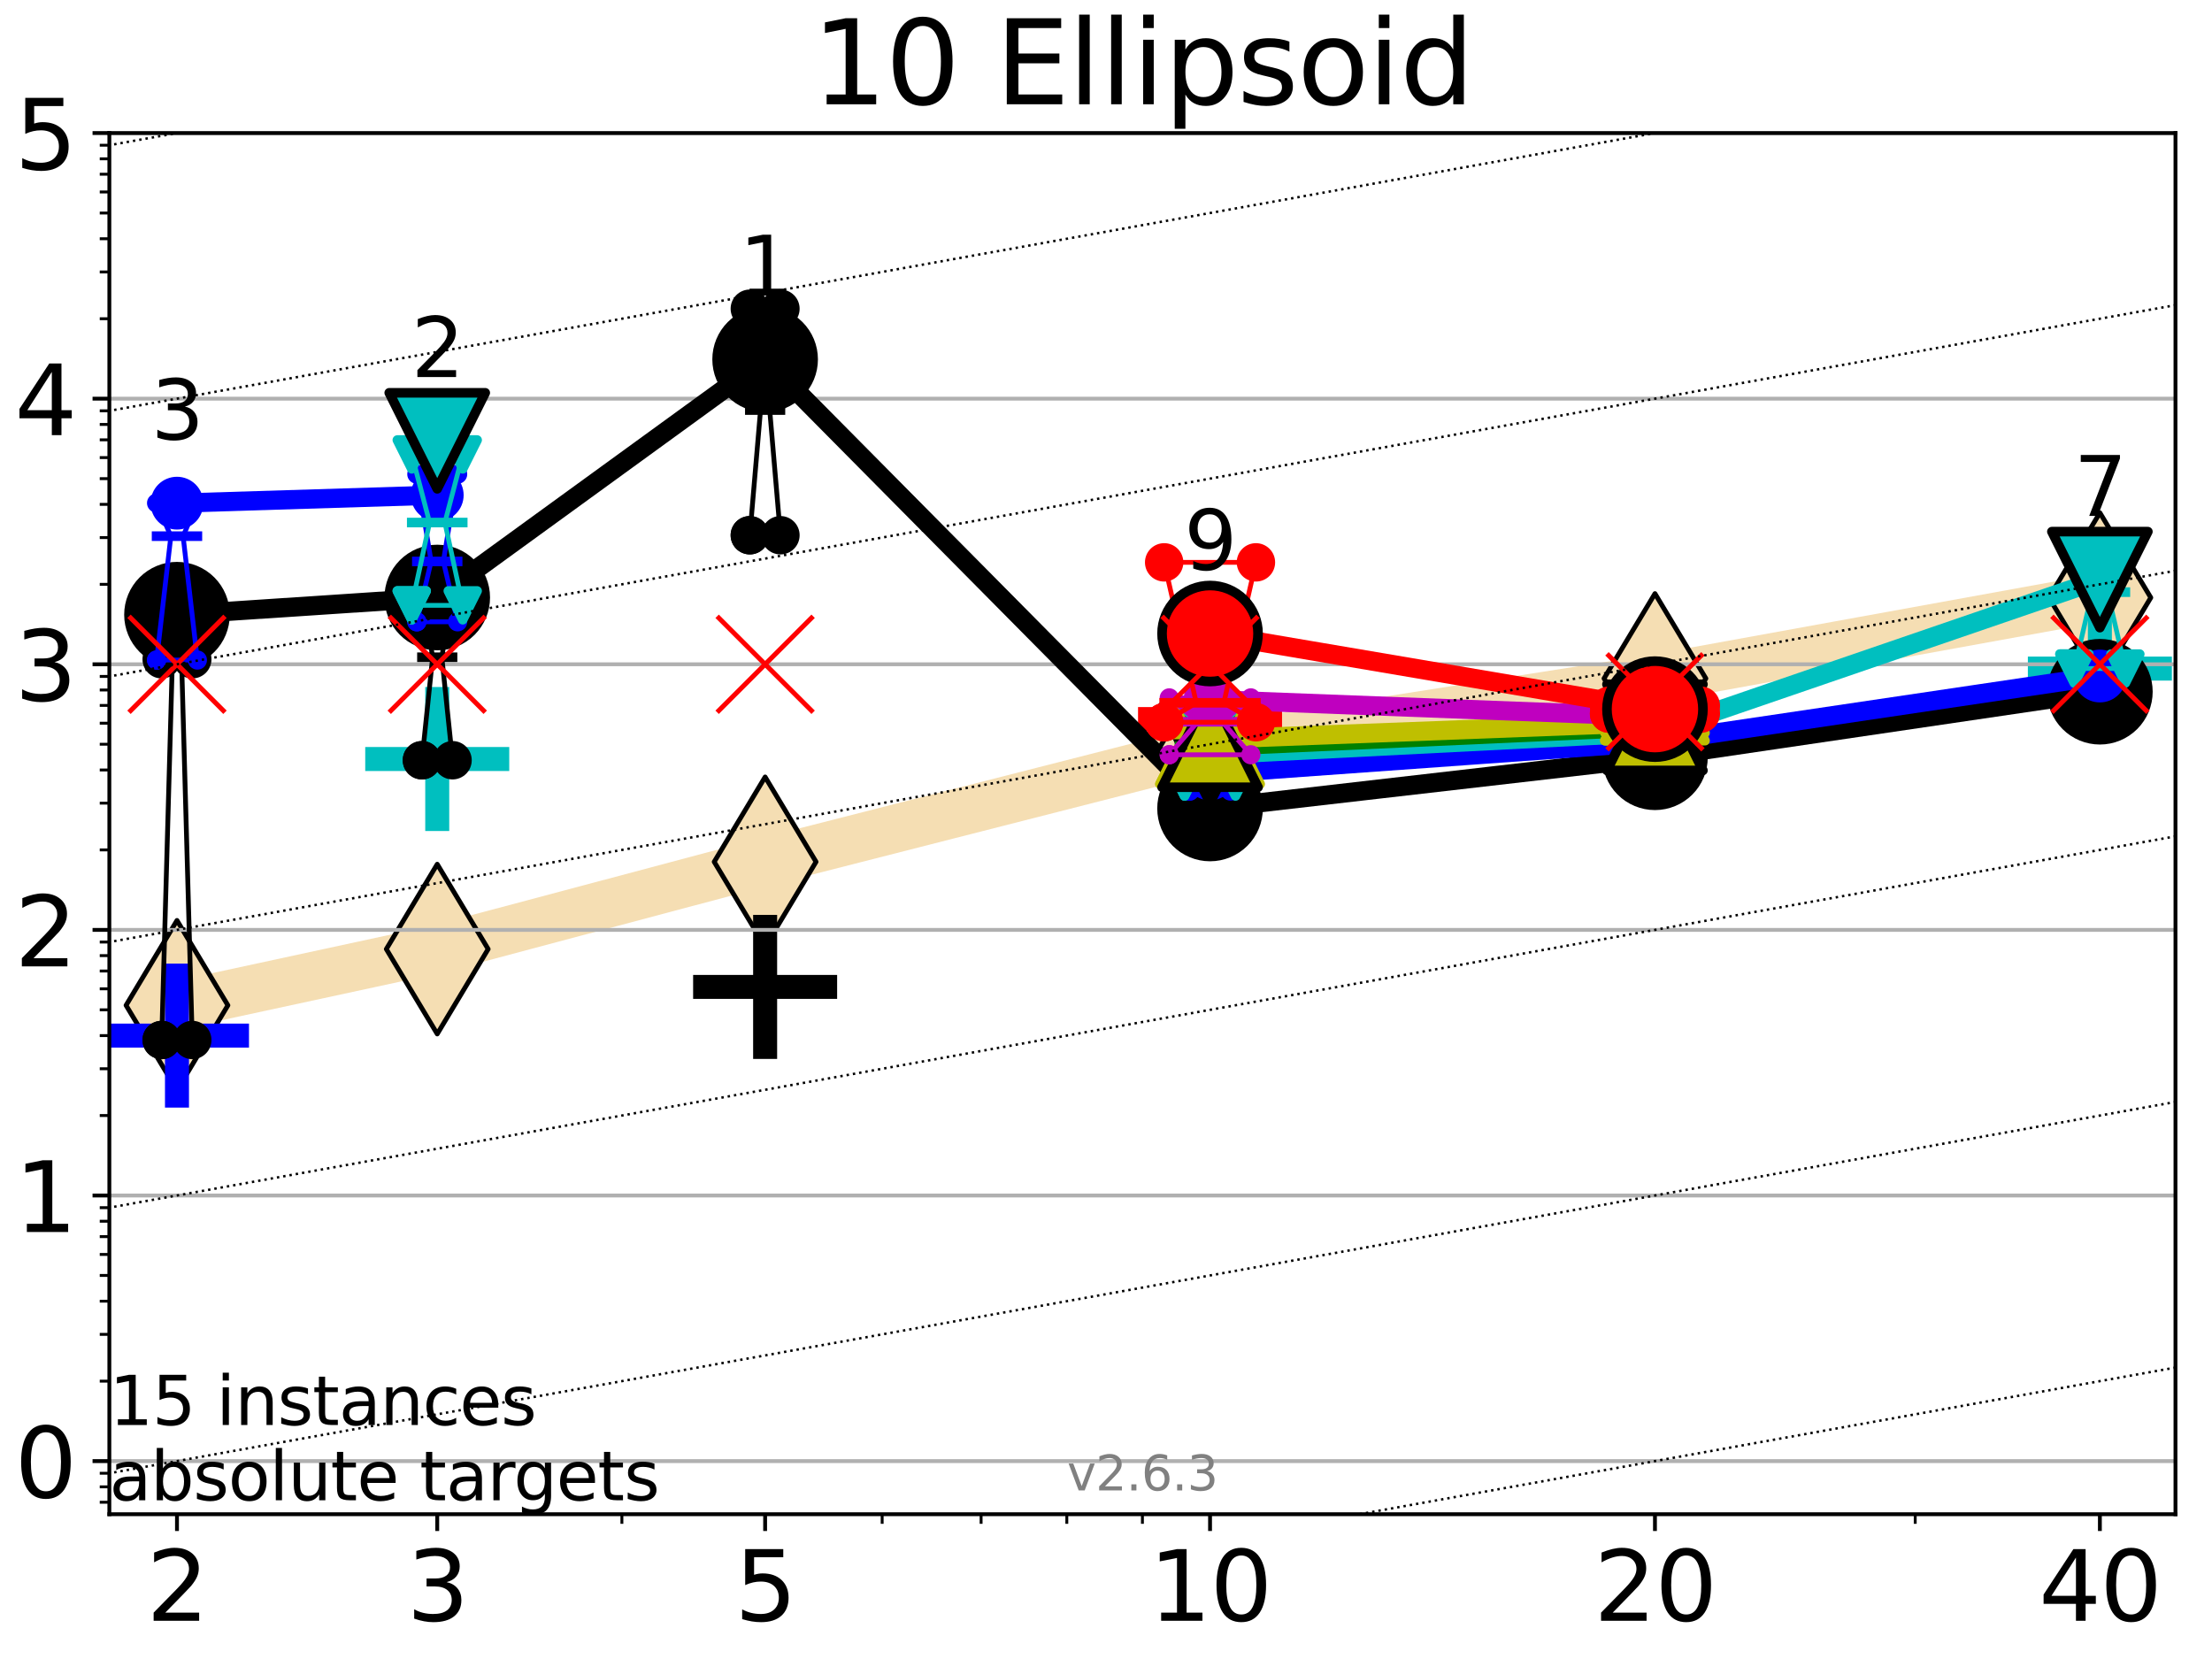 <?xml version="1.0" encoding="utf-8" standalone="no"?>
<!DOCTYPE svg PUBLIC "-//W3C//DTD SVG 1.1//EN"
  "http://www.w3.org/Graphics/SVG/1.1/DTD/svg11.dtd">
<svg xmlns:xlink="http://www.w3.org/1999/xlink" width="460.8pt" height="345.6pt" viewBox="0 0 460.8 345.6" xmlns="http://www.w3.org/2000/svg" version="1.1">
 <defs>
  <style type="text/css">*{stroke-linejoin: round; stroke-linecap: butt}</style>
 </defs>
 <g id="figure_1">
  <g id="patch_1">
   <path d="M 0 345.6 
L 460.8 345.6 
L 460.8 0 
L 0 0 
z
" style="fill: #ffffff"/>
  </g>
  <g id="axes_1">
   <g id="patch_2">
    <path d="M 22.78 315.44 
L 453.192 315.44 
L 453.192 27.72 
L 22.78 27.72 
z
" style="fill: #ffffff"/>
   </g>
   <g id="line2d_1">
    <path d="M 36.868 209.426 
L 91.085 197.712 
L 159.39 179.535 
L 252.074 155.884 
L 344.758 141.338 
L 437.443 124.498 
" clip-path="url(#pd9601af00b)" style="fill: none; stroke: #f5deb3; stroke-width: 10; stroke-linecap: square"/>
    <defs>
     <path id="mc59160c195" d="M -0 17.678 
L 10.607 0 
L 0 -17.678 
L -10.607 -0 
z
" style="stroke: #000000; stroke-linejoin: miter"/>
    </defs>
    <g clip-path="url(#pd9601af00b)">
     <use xlink:href="#mc59160c195" x="36.868" y="209.426" style="fill: #f5deb3; stroke: #000000; stroke-linejoin: miter"/>
     <use xlink:href="#mc59160c195" x="91.085" y="197.712" style="fill: #f5deb3; stroke: #000000; stroke-linejoin: miter"/>
     <use xlink:href="#mc59160c195" x="159.39" y="179.535" style="fill: #f5deb3; stroke: #000000; stroke-linejoin: miter"/>
     <use xlink:href="#mc59160c195" x="252.074" y="155.884" style="fill: #f5deb3; stroke: #000000; stroke-linejoin: miter"/>
     <use xlink:href="#mc59160c195" x="344.758" y="141.338" style="fill: #f5deb3; stroke: #000000; stroke-linejoin: miter"/>
     <use xlink:href="#mc59160c195" x="437.443" y="124.498" style="fill: #f5deb3; stroke: #000000; stroke-linejoin: miter"/>
    </g>
   </g>
   <g id="line2d_2">
    <defs>
     <path id="m6b4a4d6f96" d="M -15 0 
L 15 0 
M 0 15 
L 0 -15 
" style="stroke: #0000ff; stroke-width: 5"/>
    </defs>
    <g clip-path="url(#pd9601af00b)">
     <use xlink:href="#m6b4a4d6f96" x="36.868" y="215.731" style="fill: #0000ff; stroke: #0000ff; stroke-width: 5"/>
    </g>
   </g>
   <g id="line2d_3">
    <defs>
     <path id="m41892b42df" d="M -15 0 
L 15 0 
M 0 15 
L 0 -15 
" style="stroke: #00bfbf; stroke-width: 5"/>
    </defs>
    <g clip-path="url(#pd9601af00b)">
     <use xlink:href="#m41892b42df" x="91.085" y="158.119" style="fill: #00bfbf; stroke: #00bfbf; stroke-width: 5"/>
    </g>
   </g>
   <g id="line2d_4">
    <defs>
     <path id="m00ed5a1635" d="M -15 0 
L 15 0 
M 0 15 
L 0 -15 
" style="stroke: #000000; stroke-width: 5"/>
    </defs>
    <g clip-path="url(#pd9601af00b)">
     <use xlink:href="#m00ed5a1635" x="159.39" y="205.59" style="stroke: #000000; stroke-width: 5"/>
    </g>
   </g>
   <g id="line2d_5">
    <g clip-path="url(#pd9601af00b)">
     <use xlink:href="#m41892b42df" x="437.443" y="139.283" style="fill: #00bfbf; stroke: #00bfbf; stroke-width: 5"/>
    </g>
   </g>
   <g id="line2d_6">
    <defs>
     <path id="m1f6d486f0a" d="M -15 0 
L 15 0 
M 0 15 
L 0 -15 
" style="stroke: #ff0000; stroke-width: 5"/>
    </defs>
    <g clip-path="url(#pd9601af00b)">
     <use xlink:href="#m1f6d486f0a" x="252.074" y="149.795" style="fill: #ff0000; stroke: #ff0000; stroke-width: 5"/>
    </g>
   </g>
   <g id="matplotlib.axis_1">
    <g id="xtick_1">
     <g id="line2d_7">
      <defs>
       <path id="m2bf84a811f" d="M 0 0 
L 0 3.5 
" style="stroke: #000000; stroke-width: 0.8"/>
      </defs>
      <g>
       <use xlink:href="#m2bf84a811f" x="36.868" y="315.44" style="stroke: #000000; stroke-width: 0.8"/>
      </g>
     </g>
     <g id="text_1">
      <!-- 2 -->
      <g transform="translate(30.506 337.637) scale(0.2 -0.2)">
       <defs>
        <path id="DejaVuSans-32" d="M 1228 531 
L 3431 531 
L 3431 0 
L 469 0 
L 469 531 
Q 828 903 1448 1529 
Q 2069 2156 2228 2338 
Q 2531 2678 2651 2914 
Q 2772 3150 2772 3378 
Q 2772 3750 2511 3984 
Q 2250 4219 1831 4219 
Q 1534 4219 1204 4116 
Q 875 4013 500 3803 
L 500 4441 
Q 881 4594 1212 4672 
Q 1544 4750 1819 4750 
Q 2544 4750 2975 4387 
Q 3406 4025 3406 3419 
Q 3406 3131 3298 2873 
Q 3191 2616 2906 2266 
Q 2828 2175 2409 1742 
Q 1991 1309 1228 531 
z
" transform="scale(0.016)"/>
       </defs>
       <use xlink:href="#DejaVuSans-32"/>
      </g>
     </g>
    </g>
    <g id="xtick_2">
     <g id="line2d_8">
      <g>
       <use xlink:href="#m2bf84a811f" x="91.085" y="315.44" style="stroke: #000000; stroke-width: 0.8"/>
      </g>
     </g>
     <g id="text_2">
      <!-- 3 -->
      <g transform="translate(84.723 337.637) scale(0.2 -0.2)">
       <defs>
        <path id="DejaVuSans-33" d="M 2597 2516 
Q 3050 2419 3304 2112 
Q 3559 1806 3559 1356 
Q 3559 666 3084 287 
Q 2609 -91 1734 -91 
Q 1441 -91 1130 -33 
Q 819 25 488 141 
L 488 750 
Q 750 597 1062 519 
Q 1375 441 1716 441 
Q 2309 441 2620 675 
Q 2931 909 2931 1356 
Q 2931 1769 2642 2001 
Q 2353 2234 1838 2234 
L 1294 2234 
L 1294 2753 
L 1863 2753 
Q 2328 2753 2575 2939 
Q 2822 3125 2822 3475 
Q 2822 3834 2567 4026 
Q 2313 4219 1838 4219 
Q 1578 4219 1281 4162 
Q 984 4106 628 3988 
L 628 4550 
Q 988 4650 1302 4700 
Q 1616 4750 1894 4750 
Q 2613 4750 3031 4423 
Q 3450 4097 3450 3541 
Q 3450 3153 3228 2886 
Q 3006 2619 2597 2516 
z
" transform="scale(0.016)"/>
       </defs>
       <use xlink:href="#DejaVuSans-33"/>
      </g>
     </g>
    </g>
    <g id="xtick_3">
     <g id="line2d_9">
      <g>
       <use xlink:href="#m2bf84a811f" x="159.39" y="315.44" style="stroke: #000000; stroke-width: 0.8"/>
      </g>
     </g>
     <g id="text_3">
      <!-- 5 -->
      <g transform="translate(153.028 337.637) scale(0.2 -0.2)">
       <defs>
        <path id="DejaVuSans-35" d="M 691 4666 
L 3169 4666 
L 3169 4134 
L 1269 4134 
L 1269 2991 
Q 1406 3038 1543 3061 
Q 1681 3084 1819 3084 
Q 2600 3084 3056 2656 
Q 3513 2228 3513 1497 
Q 3513 744 3044 326 
Q 2575 -91 1722 -91 
Q 1428 -91 1123 -41 
Q 819 9 494 109 
L 494 744 
Q 775 591 1075 516 
Q 1375 441 1709 441 
Q 2250 441 2565 725 
Q 2881 1009 2881 1497 
Q 2881 1984 2565 2268 
Q 2250 2553 1709 2553 
Q 1456 2553 1204 2497 
Q 953 2441 691 2322 
L 691 4666 
z
" transform="scale(0.016)"/>
       </defs>
       <use xlink:href="#DejaVuSans-35"/>
      </g>
     </g>
    </g>
    <g id="xtick_4">
     <g id="line2d_10">
      <g>
       <use xlink:href="#m2bf84a811f" x="252.074" y="315.44" style="stroke: #000000; stroke-width: 0.8"/>
      </g>
     </g>
     <g id="text_4">
      <!-- 10 -->
      <g transform="translate(239.349 337.637) scale(0.2 -0.2)">
       <defs>
        <path id="DejaVuSans-31" d="M 794 531 
L 1825 531 
L 1825 4091 
L 703 3866 
L 703 4441 
L 1819 4666 
L 2450 4666 
L 2450 531 
L 3481 531 
L 3481 0 
L 794 0 
L 794 531 
z
" transform="scale(0.016)"/>
        <path id="DejaVuSans-30" d="M 2034 4250 
Q 1547 4250 1301 3770 
Q 1056 3291 1056 2328 
Q 1056 1369 1301 889 
Q 1547 409 2034 409 
Q 2525 409 2770 889 
Q 3016 1369 3016 2328 
Q 3016 3291 2770 3770 
Q 2525 4250 2034 4250 
z
M 2034 4750 
Q 2819 4750 3233 4129 
Q 3647 3509 3647 2328 
Q 3647 1150 3233 529 
Q 2819 -91 2034 -91 
Q 1250 -91 836 529 
Q 422 1150 422 2328 
Q 422 3509 836 4129 
Q 1250 4750 2034 4750 
z
" transform="scale(0.016)"/>
       </defs>
       <use xlink:href="#DejaVuSans-31"/>
       <use xlink:href="#DejaVuSans-30" x="63.623"/>
      </g>
     </g>
    </g>
    <g id="xtick_5">
     <g id="line2d_11">
      <g>
       <use xlink:href="#m2bf84a811f" x="344.758" y="315.44" style="stroke: #000000; stroke-width: 0.8"/>
      </g>
     </g>
     <g id="text_5">
      <!-- 20 -->
      <g transform="translate(332.033 337.637) scale(0.2 -0.2)">
       <use xlink:href="#DejaVuSans-32"/>
       <use xlink:href="#DejaVuSans-30" x="63.623"/>
      </g>
     </g>
    </g>
    <g id="xtick_6">
     <g id="line2d_12">
      <g>
       <use xlink:href="#m2bf84a811f" x="437.443" y="315.44" style="stroke: #000000; stroke-width: 0.8"/>
      </g>
     </g>
     <g id="text_6">
      <!-- 40 -->
      <g transform="translate(424.718 337.637) scale(0.2 -0.2)">
       <defs>
        <path id="DejaVuSans-34" d="M 2419 4116 
L 825 1625 
L 2419 1625 
L 2419 4116 
z
M 2253 4666 
L 3047 4666 
L 3047 1625 
L 3713 1625 
L 3713 1100 
L 3047 1100 
L 3047 0 
L 2419 0 
L 2419 1100 
L 313 1100 
L 313 1709 
L 2253 4666 
z
" transform="scale(0.016)"/>
       </defs>
       <use xlink:href="#DejaVuSans-34"/>
       <use xlink:href="#DejaVuSans-30" x="63.623"/>
      </g>
     </g>
    </g>
    <g id="xtick_7">
     <g id="line2d_13">
      <defs>
       <path id="md52e8e21bb" d="M 0 0 
L 0 2 
" style="stroke: #000000; stroke-width: 0.6"/>
      </defs>
      <g>
       <use xlink:href="#md52e8e21bb" x="129.552" y="315.44" style="stroke: #000000; stroke-width: 0.6"/>
      </g>
     </g>
    </g>
    <g id="xtick_8">
     <g id="line2d_14">
      <g>
       <use xlink:href="#md52e8e21bb" x="183.769" y="315.44" style="stroke: #000000; stroke-width: 0.6"/>
      </g>
     </g>
    </g>
    <g id="xtick_9">
     <g id="line2d_15">
      <g>
       <use xlink:href="#md52e8e21bb" x="204.381" y="315.44" style="stroke: #000000; stroke-width: 0.6"/>
      </g>
     </g>
    </g>
    <g id="xtick_10">
     <g id="line2d_16">
      <g>
       <use xlink:href="#md52e8e21bb" x="222.237" y="315.44" style="stroke: #000000; stroke-width: 0.6"/>
      </g>
     </g>
    </g>
    <g id="xtick_11">
     <g id="line2d_17">
      <g>
       <use xlink:href="#md52e8e21bb" x="237.986" y="315.44" style="stroke: #000000; stroke-width: 0.6"/>
      </g>
     </g>
    </g>
    <g id="xtick_12">
     <g id="line2d_18">
      <g>
       <use xlink:href="#md52e8e21bb" x="398.975" y="315.44" style="stroke: #000000; stroke-width: 0.6"/>
      </g>
     </g>
    </g>
   </g>
   <g id="matplotlib.axis_2">
    <g id="ytick_1">
     <g id="line2d_19">
      <path d="M 22.78 304.374 
L 453.192 304.374 
" clip-path="url(#pd9601af00b)" style="fill: none; stroke: #b0b0b0; stroke-width: 0.8; stroke-linecap: square"/>
     </g>
     <g id="line2d_20">
      <defs>
       <path id="mf1f6a070eb" d="M 0 0 
L -3.5 0 
" style="stroke: #000000; stroke-width: 0.8"/>
      </defs>
      <g>
       <use xlink:href="#mf1f6a070eb" x="22.78" y="304.374" style="stroke: #000000; stroke-width: 0.8"/>
      </g>
     </g>
     <g id="text_7">
      <!-- 0 -->
      <g transform="translate(3.055 311.972) scale(0.2 -0.2)">
       <use xlink:href="#DejaVuSans-30"/>
      </g>
     </g>
    </g>
    <g id="ytick_2">
     <g id="line2d_21">
      <path d="M 22.78 249.043 
L 453.192 249.043 
" clip-path="url(#pd9601af00b)" style="fill: none; stroke: #b0b0b0; stroke-width: 0.8; stroke-linecap: square"/>
     </g>
     <g id="line2d_22">
      <g>
       <use xlink:href="#mf1f6a070eb" x="22.78" y="249.043" style="stroke: #000000; stroke-width: 0.8"/>
      </g>
     </g>
     <g id="text_8">
      <!-- 1 -->
      <g transform="translate(3.055 256.642) scale(0.2 -0.2)">
       <use xlink:href="#DejaVuSans-31"/>
      </g>
     </g>
    </g>
    <g id="ytick_3">
     <g id="line2d_23">
      <path d="M 22.78 193.712 
L 453.192 193.712 
" clip-path="url(#pd9601af00b)" style="fill: none; stroke: #b0b0b0; stroke-width: 0.8; stroke-linecap: square"/>
     </g>
     <g id="line2d_24">
      <g>
       <use xlink:href="#mf1f6a070eb" x="22.78" y="193.712" style="stroke: #000000; stroke-width: 0.8"/>
      </g>
     </g>
     <g id="text_9">
      <!-- 2 -->
      <g transform="translate(3.055 201.311) scale(0.2 -0.2)">
       <use xlink:href="#DejaVuSans-32"/>
      </g>
     </g>
    </g>
    <g id="ytick_4">
     <g id="line2d_25">
      <path d="M 22.78 138.382 
L 453.192 138.382 
" clip-path="url(#pd9601af00b)" style="fill: none; stroke: #b0b0b0; stroke-width: 0.8; stroke-linecap: square"/>
     </g>
     <g id="line2d_26">
      <g>
       <use xlink:href="#mf1f6a070eb" x="22.78" y="138.382" style="stroke: #000000; stroke-width: 0.8"/>
      </g>
     </g>
     <g id="text_10">
      <!-- 3 -->
      <g transform="translate(3.055 145.98) scale(0.2 -0.2)">
       <use xlink:href="#DejaVuSans-33"/>
      </g>
     </g>
    </g>
    <g id="ytick_5">
     <g id="line2d_27">
      <path d="M 22.78 83.051 
L 453.192 83.051 
" clip-path="url(#pd9601af00b)" style="fill: none; stroke: #b0b0b0; stroke-width: 0.8; stroke-linecap: square"/>
     </g>
     <g id="line2d_28">
      <g>
       <use xlink:href="#mf1f6a070eb" x="22.78" y="83.051" style="stroke: #000000; stroke-width: 0.8"/>
      </g>
     </g>
     <g id="text_11">
      <!-- 4 -->
      <g transform="translate(3.055 90.649) scale(0.2 -0.2)">
       <use xlink:href="#DejaVuSans-34"/>
      </g>
     </g>
    </g>
    <g id="ytick_6">
     <g id="line2d_29">
      <path d="M 22.78 27.72 
L 453.192 27.72 
" clip-path="url(#pd9601af00b)" style="fill: none; stroke: #b0b0b0; stroke-width: 0.8; stroke-linecap: square"/>
     </g>
     <g id="line2d_30">
      <g>
       <use xlink:href="#mf1f6a070eb" x="22.78" y="27.72" style="stroke: #000000; stroke-width: 0.8"/>
      </g>
     </g>
     <g id="text_12">
      <!-- 5 -->
      <g transform="translate(3.055 35.318) scale(0.2 -0.2)">
       <use xlink:href="#DejaVuSans-35"/>
      </g>
     </g>
    </g>
    <g id="ytick_7">
     <g id="line2d_31">
      <defs>
       <path id="m44257f3040" d="M 0 0 
L -2 0 
" style="stroke: #000000; stroke-width: 0.6"/>
      </defs>
      <g>
       <use xlink:href="#m44257f3040" x="22.78" y="312.945" style="stroke: #000000; stroke-width: 0.6"/>
      </g>
     </g>
    </g>
    <g id="ytick_8">
     <g id="line2d_32">
      <g>
       <use xlink:href="#m44257f3040" x="22.78" y="309.736" style="stroke: #000000; stroke-width: 0.6"/>
      </g>
     </g>
    </g>
    <g id="ytick_9">
     <g id="line2d_33">
      <g>
       <use xlink:href="#m44257f3040" x="22.78" y="306.906" style="stroke: #000000; stroke-width: 0.6"/>
      </g>
     </g>
    </g>
    <g id="ytick_10">
     <g id="line2d_34">
      <g>
       <use xlink:href="#m44257f3040" x="22.78" y="287.718" style="stroke: #000000; stroke-width: 0.6"/>
      </g>
     </g>
    </g>
    <g id="ytick_11">
     <g id="line2d_35">
      <g>
       <use xlink:href="#m44257f3040" x="22.78" y="277.974" style="stroke: #000000; stroke-width: 0.6"/>
      </g>
     </g>
    </g>
    <g id="ytick_12">
     <g id="line2d_36">
      <g>
       <use xlink:href="#m44257f3040" x="22.78" y="271.061" style="stroke: #000000; stroke-width: 0.6"/>
      </g>
     </g>
    </g>
    <g id="ytick_13">
     <g id="line2d_37">
      <g>
       <use xlink:href="#m44257f3040" x="22.78" y="265.699" style="stroke: #000000; stroke-width: 0.6"/>
      </g>
     </g>
    </g>
    <g id="ytick_14">
     <g id="line2d_38">
      <g>
       <use xlink:href="#m44257f3040" x="22.78" y="261.318" style="stroke: #000000; stroke-width: 0.6"/>
      </g>
     </g>
    </g>
    <g id="ytick_15">
     <g id="line2d_39">
      <g>
       <use xlink:href="#m44257f3040" x="22.78" y="257.614" style="stroke: #000000; stroke-width: 0.6"/>
      </g>
     </g>
    </g>
    <g id="ytick_16">
     <g id="line2d_40">
      <g>
       <use xlink:href="#m44257f3040" x="22.78" y="254.405" style="stroke: #000000; stroke-width: 0.6"/>
      </g>
     </g>
    </g>
    <g id="ytick_17">
     <g id="line2d_41">
      <g>
       <use xlink:href="#m44257f3040" x="22.78" y="251.575" style="stroke: #000000; stroke-width: 0.6"/>
      </g>
     </g>
    </g>
    <g id="ytick_18">
     <g id="line2d_42">
      <g>
       <use xlink:href="#m44257f3040" x="22.78" y="232.387" style="stroke: #000000; stroke-width: 0.6"/>
      </g>
     </g>
    </g>
    <g id="ytick_19">
     <g id="line2d_43">
      <g>
       <use xlink:href="#m44257f3040" x="22.78" y="222.644" style="stroke: #000000; stroke-width: 0.6"/>
      </g>
     </g>
    </g>
    <g id="ytick_20">
     <g id="line2d_44">
      <g>
       <use xlink:href="#m44257f3040" x="22.78" y="215.731" style="stroke: #000000; stroke-width: 0.6"/>
      </g>
     </g>
    </g>
    <g id="ytick_21">
     <g id="line2d_45">
      <g>
       <use xlink:href="#m44257f3040" x="22.78" y="210.369" style="stroke: #000000; stroke-width: 0.6"/>
      </g>
     </g>
    </g>
    <g id="ytick_22">
     <g id="line2d_46">
      <g>
       <use xlink:href="#m44257f3040" x="22.78" y="205.987" style="stroke: #000000; stroke-width: 0.6"/>
      </g>
     </g>
    </g>
    <g id="ytick_23">
     <g id="line2d_47">
      <g>
       <use xlink:href="#m44257f3040" x="22.78" y="202.283" style="stroke: #000000; stroke-width: 0.6"/>
      </g>
     </g>
    </g>
    <g id="ytick_24">
     <g id="line2d_48">
      <g>
       <use xlink:href="#m44257f3040" x="22.78" y="199.074" style="stroke: #000000; stroke-width: 0.6"/>
      </g>
     </g>
    </g>
    <g id="ytick_25">
     <g id="line2d_49">
      <g>
       <use xlink:href="#m44257f3040" x="22.78" y="196.244" style="stroke: #000000; stroke-width: 0.6"/>
      </g>
     </g>
    </g>
    <g id="ytick_26">
     <g id="line2d_50">
      <g>
       <use xlink:href="#m44257f3040" x="22.78" y="177.056" style="stroke: #000000; stroke-width: 0.6"/>
      </g>
     </g>
    </g>
    <g id="ytick_27">
     <g id="line2d_51">
      <g>
       <use xlink:href="#m44257f3040" x="22.78" y="167.313" style="stroke: #000000; stroke-width: 0.6"/>
      </g>
     </g>
    </g>
    <g id="ytick_28">
     <g id="line2d_52">
      <g>
       <use xlink:href="#m44257f3040" x="22.78" y="160.4" style="stroke: #000000; stroke-width: 0.6"/>
      </g>
     </g>
    </g>
    <g id="ytick_29">
     <g id="line2d_53">
      <g>
       <use xlink:href="#m44257f3040" x="22.78" y="155.038" style="stroke: #000000; stroke-width: 0.6"/>
      </g>
     </g>
    </g>
    <g id="ytick_30">
     <g id="line2d_54">
      <g>
       <use xlink:href="#m44257f3040" x="22.78" y="150.657" style="stroke: #000000; stroke-width: 0.6"/>
      </g>
     </g>
    </g>
    <g id="ytick_31">
     <g id="line2d_55">
      <g>
       <use xlink:href="#m44257f3040" x="22.78" y="146.952" style="stroke: #000000; stroke-width: 0.6"/>
      </g>
     </g>
    </g>
    <g id="ytick_32">
     <g id="line2d_56">
      <g>
       <use xlink:href="#m44257f3040" x="22.78" y="143.744" style="stroke: #000000; stroke-width: 0.6"/>
      </g>
     </g>
    </g>
    <g id="ytick_33">
     <g id="line2d_57">
      <g>
       <use xlink:href="#m44257f3040" x="22.78" y="140.913" style="stroke: #000000; stroke-width: 0.6"/>
      </g>
     </g>
    </g>
    <g id="ytick_34">
     <g id="line2d_58">
      <g>
       <use xlink:href="#m44257f3040" x="22.78" y="121.725" style="stroke: #000000; stroke-width: 0.6"/>
      </g>
     </g>
    </g>
    <g id="ytick_35">
     <g id="line2d_59">
      <g>
       <use xlink:href="#m44257f3040" x="22.78" y="111.982" style="stroke: #000000; stroke-width: 0.6"/>
      </g>
     </g>
    </g>
    <g id="ytick_36">
     <g id="line2d_60">
      <g>
       <use xlink:href="#m44257f3040" x="22.78" y="105.069" style="stroke: #000000; stroke-width: 0.6"/>
      </g>
     </g>
    </g>
    <g id="ytick_37">
     <g id="line2d_61">
      <g>
       <use xlink:href="#m44257f3040" x="22.78" y="99.707" style="stroke: #000000; stroke-width: 0.6"/>
      </g>
     </g>
    </g>
    <g id="ytick_38">
     <g id="line2d_62">
      <g>
       <use xlink:href="#m44257f3040" x="22.78" y="95.326" style="stroke: #000000; stroke-width: 0.6"/>
      </g>
     </g>
    </g>
    <g id="ytick_39">
     <g id="line2d_63">
      <g>
       <use xlink:href="#m44257f3040" x="22.78" y="91.622" style="stroke: #000000; stroke-width: 0.6"/>
      </g>
     </g>
    </g>
    <g id="ytick_40">
     <g id="line2d_64">
      <g>
       <use xlink:href="#m44257f3040" x="22.78" y="88.413" style="stroke: #000000; stroke-width: 0.6"/>
      </g>
     </g>
    </g>
    <g id="ytick_41">
     <g id="line2d_65">
      <g>
       <use xlink:href="#m44257f3040" x="22.78" y="85.583" style="stroke: #000000; stroke-width: 0.6"/>
      </g>
     </g>
    </g>
    <g id="ytick_42">
     <g id="line2d_66">
      <g>
       <use xlink:href="#m44257f3040" x="22.78" y="66.395" style="stroke: #000000; stroke-width: 0.6"/>
      </g>
     </g>
    </g>
    <g id="ytick_43">
     <g id="line2d_67">
      <g>
       <use xlink:href="#m44257f3040" x="22.78" y="56.651" style="stroke: #000000; stroke-width: 0.6"/>
      </g>
     </g>
    </g>
    <g id="ytick_44">
     <g id="line2d_68">
      <g>
       <use xlink:href="#m44257f3040" x="22.78" y="49.738" style="stroke: #000000; stroke-width: 0.6"/>
      </g>
     </g>
    </g>
    <g id="ytick_45">
     <g id="line2d_69">
      <g>
       <use xlink:href="#m44257f3040" x="22.78" y="44.376" style="stroke: #000000; stroke-width: 0.6"/>
      </g>
     </g>
    </g>
    <g id="ytick_46">
     <g id="line2d_70">
      <g>
       <use xlink:href="#m44257f3040" x="22.78" y="39.995" style="stroke: #000000; stroke-width: 0.6"/>
      </g>
     </g>
    </g>
    <g id="ytick_47">
     <g id="line2d_71">
      <g>
       <use xlink:href="#m44257f3040" x="22.78" y="36.291" style="stroke: #000000; stroke-width: 0.6"/>
      </g>
     </g>
    </g>
    <g id="ytick_48">
     <g id="line2d_72">
      <g>
       <use xlink:href="#m44257f3040" x="22.78" y="33.082" style="stroke: #000000; stroke-width: 0.6"/>
      </g>
     </g>
    </g>
    <g id="ytick_49">
     <g id="line2d_73">
      <g>
       <use xlink:href="#m44257f3040" x="22.78" y="30.252" style="stroke: #000000; stroke-width: 0.6"/>
      </g>
     </g>
    </g>
   </g>
   <g id="line2d_74">
    <path d="M 33.682 216.649 
L 35.912 137.485 
L 33.682 137.335 
L 40.054 137.335 
L 37.824 137.485 
L 40.054 216.649 
L 33.682 216.649 
" clip-path="url(#pd9601af00b)" style="fill: none; stroke: #000000; stroke-linecap: square"/>
   </g>
   <g id="line2d_75">
    <path d="M 33.682 216.649 
L 40.054 216.649 
L 40.054 137.335 
L 33.682 137.335 
L 33.682 216.649 
" clip-path="url(#pd9601af00b)" style="fill: none"/>
    <defs>
     <path id="m172523968f" d="M 0 3 
C 0.796 3 1.559 2.684 2.121 2.121 
C 2.684 1.559 3 0.796 3 0 
C 3 -0.796 2.684 -1.559 2.121 -2.121 
C 1.559 -2.684 0.796 -3 0 -3 
C -0.796 -3 -1.559 -2.684 -2.121 -2.121 
C -2.684 -1.559 -3 -0.796 -3 0 
C -3 0.796 -2.684 1.559 -2.121 2.121 
C -1.559 2.684 -0.796 3 0 3 
z
" style="stroke: #000000; stroke-width: 2"/>
    </defs>
    <g clip-path="url(#pd9601af00b)">
     <use xlink:href="#m172523968f" x="33.682" y="216.649" style="stroke: #000000; stroke-width: 2"/>
     <use xlink:href="#m172523968f" x="40.054" y="216.649" style="stroke: #000000; stroke-width: 2"/>
     <use xlink:href="#m172523968f" x="40.054" y="137.335" style="stroke: #000000; stroke-width: 2"/>
     <use xlink:href="#m172523968f" x="33.682" y="137.335" style="stroke: #000000; stroke-width: 2"/>
     <use xlink:href="#m172523968f" x="33.682" y="216.649" style="stroke: #000000; stroke-width: 2"/>
    </g>
   </g>
   <g id="line2d_76">
    <path d="M 33.682 137.485 
L 40.054 137.485 
" clip-path="url(#pd9601af00b)" style="fill: none; stroke: #000000; stroke-width: 2; stroke-linecap: square"/>
   </g>
   <g id="line2d_77">
    <path d="M 87.899 158.37 
L 90.129 136.913 
L 87.899 122.751 
L 94.271 122.751 
L 92.041 136.913 
L 94.271 158.37 
L 87.899 158.37 
" clip-path="url(#pd9601af00b)" style="fill: none; stroke: #000000; stroke-linecap: square"/>
   </g>
   <g id="line2d_78">
    <path d="M 87.899 158.37 
L 94.271 158.37 
L 94.271 122.751 
L 87.899 122.751 
L 87.899 158.37 
" clip-path="url(#pd9601af00b)" style="fill: none"/>
    <g clip-path="url(#pd9601af00b)">
     <use xlink:href="#m172523968f" x="87.899" y="158.37" style="stroke: #000000; stroke-width: 2"/>
     <use xlink:href="#m172523968f" x="94.271" y="158.37" style="stroke: #000000; stroke-width: 2"/>
     <use xlink:href="#m172523968f" x="94.271" y="122.751" style="stroke: #000000; stroke-width: 2"/>
     <use xlink:href="#m172523968f" x="87.899" y="122.751" style="stroke: #000000; stroke-width: 2"/>
     <use xlink:href="#m172523968f" x="87.899" y="158.37" style="stroke: #000000; stroke-width: 2"/>
    </g>
   </g>
   <g id="line2d_79">
    <path d="M 87.899 136.913 
L 94.271 136.913 
" clip-path="url(#pd9601af00b)" style="fill: none; stroke: #000000; stroke-width: 2; stroke-linecap: square"/>
   </g>
   <g id="line2d_80">
    <path d="M 156.204 111.498 
L 158.434 85.42 
L 156.204 64.312 
L 162.576 64.312 
L 160.346 85.42 
L 162.576 111.498 
L 156.204 111.498 
" clip-path="url(#pd9601af00b)" style="fill: none; stroke: #000000; stroke-linecap: square"/>
   </g>
   <g id="line2d_81">
    <path d="M 156.204 111.498 
L 162.576 111.498 
L 162.576 64.312 
L 156.204 64.312 
L 156.204 111.498 
" clip-path="url(#pd9601af00b)" style="fill: none"/>
    <g clip-path="url(#pd9601af00b)">
     <use xlink:href="#m172523968f" x="156.204" y="111.498" style="stroke: #000000; stroke-width: 2"/>
     <use xlink:href="#m172523968f" x="162.576" y="111.498" style="stroke: #000000; stroke-width: 2"/>
     <use xlink:href="#m172523968f" x="162.576" y="64.312" style="stroke: #000000; stroke-width: 2"/>
     <use xlink:href="#m172523968f" x="156.204" y="64.312" style="stroke: #000000; stroke-width: 2"/>
     <use xlink:href="#m172523968f" x="156.204" y="111.498" style="stroke: #000000; stroke-width: 2"/>
    </g>
   </g>
   <g id="line2d_82">
    <path d="M 156.204 85.42 
L 162.576 85.42 
" clip-path="url(#pd9601af00b)" style="fill: none; stroke: #000000; stroke-width: 2; stroke-linecap: square"/>
   </g>
   <g id="line2d_83">
    <path d="M 248.888 173.324 
L 251.118 168.252 
L 248.888 163.681 
L 255.26 163.681 
L 253.03 168.252 
L 255.26 173.324 
L 248.888 173.324 
" clip-path="url(#pd9601af00b)" style="fill: none; stroke: #000000; stroke-linecap: square"/>
   </g>
   <g id="line2d_84">
    <path d="M 248.888 173.324 
L 255.26 173.324 
L 255.26 163.681 
L 248.888 163.681 
L 248.888 173.324 
" clip-path="url(#pd9601af00b)" style="fill: none"/>
    <g clip-path="url(#pd9601af00b)">
     <use xlink:href="#m172523968f" x="248.888" y="173.324" style="stroke: #000000; stroke-width: 2"/>
     <use xlink:href="#m172523968f" x="255.26" y="173.324" style="stroke: #000000; stroke-width: 2"/>
     <use xlink:href="#m172523968f" x="255.26" y="163.681" style="stroke: #000000; stroke-width: 2"/>
     <use xlink:href="#m172523968f" x="248.888" y="163.681" style="stroke: #000000; stroke-width: 2"/>
     <use xlink:href="#m172523968f" x="248.888" y="173.324" style="stroke: #000000; stroke-width: 2"/>
    </g>
   </g>
   <g id="line2d_85">
    <path d="M 248.888 168.252 
L 255.26 168.252 
" clip-path="url(#pd9601af00b)" style="fill: none; stroke: #000000; stroke-width: 2; stroke-linecap: square"/>
   </g>
   <g id="line2d_86">
    <path d="M 341.572 158.998 
L 343.803 157.79 
L 341.572 156.176 
L 347.945 156.176 
L 345.714 157.79 
L 347.945 158.998 
L 341.572 158.998 
" clip-path="url(#pd9601af00b)" style="fill: none; stroke: #000000; stroke-linecap: square"/>
   </g>
   <g id="line2d_87">
    <path d="M 341.572 158.998 
L 347.945 158.998 
L 347.945 156.176 
L 341.572 156.176 
L 341.572 158.998 
" clip-path="url(#pd9601af00b)" style="fill: none"/>
    <g clip-path="url(#pd9601af00b)">
     <use xlink:href="#m172523968f" x="341.572" y="158.998" style="stroke: #000000; stroke-width: 2"/>
     <use xlink:href="#m172523968f" x="347.945" y="158.998" style="stroke: #000000; stroke-width: 2"/>
     <use xlink:href="#m172523968f" x="347.945" y="156.176" style="stroke: #000000; stroke-width: 2"/>
     <use xlink:href="#m172523968f" x="341.572" y="156.176" style="stroke: #000000; stroke-width: 2"/>
     <use xlink:href="#m172523968f" x="341.572" y="158.998" style="stroke: #000000; stroke-width: 2"/>
    </g>
   </g>
   <g id="line2d_88">
    <path d="M 341.572 157.79 
L 347.945 157.79 
" clip-path="url(#pd9601af00b)" style="fill: none; stroke: #000000; stroke-width: 2; stroke-linecap: square"/>
   </g>
   <g id="line2d_89">
    <path d="M 434.257 145.493 
L 436.487 144.438 
L 434.257 142.781 
L 440.629 142.781 
L 438.398 144.438 
L 440.629 145.493 
L 434.257 145.493 
" clip-path="url(#pd9601af00b)" style="fill: none; stroke: #000000; stroke-linecap: square"/>
   </g>
   <g id="line2d_90">
    <path d="M 434.257 145.493 
L 440.629 145.493 
L 440.629 142.781 
L 434.257 142.781 
L 434.257 145.493 
" clip-path="url(#pd9601af00b)" style="fill: none"/>
    <g clip-path="url(#pd9601af00b)">
     <use xlink:href="#m172523968f" x="434.257" y="145.493" style="stroke: #000000; stroke-width: 2"/>
     <use xlink:href="#m172523968f" x="440.629" y="145.493" style="stroke: #000000; stroke-width: 2"/>
     <use xlink:href="#m172523968f" x="440.629" y="142.781" style="stroke: #000000; stroke-width: 2"/>
     <use xlink:href="#m172523968f" x="434.257" y="142.781" style="stroke: #000000; stroke-width: 2"/>
     <use xlink:href="#m172523968f" x="434.257" y="145.493" style="stroke: #000000; stroke-width: 2"/>
    </g>
   </g>
   <g id="line2d_91">
    <path d="M 434.257 144.438 
L 440.629 144.438 
" clip-path="url(#pd9601af00b)" style="fill: none; stroke: #000000; stroke-width: 2; stroke-linecap: square"/>
   </g>
   <g id="line2d_92">
    <path d="M 36.868 128.053 
L 91.085 124.472 
" clip-path="url(#pd9601af00b)" style="fill: none; stroke: #000000; stroke-width: 4; stroke-linecap: square"/>
   </g>
   <g id="line2d_93">
    <path d="M 91.085 124.472 
L 159.39 74.861 
" clip-path="url(#pd9601af00b)" style="fill: none; stroke: #000000; stroke-width: 4; stroke-linecap: square"/>
   </g>
   <g id="line2d_94">
    <path d="M 159.39 74.861 
L 252.074 168.421 
" clip-path="url(#pd9601af00b)" style="fill: none; stroke: #000000; stroke-width: 4; stroke-linecap: square"/>
   </g>
   <g id="line2d_95">
    <path d="M 252.074 168.421 
L 344.758 157.753 
" clip-path="url(#pd9601af00b)" style="fill: none; stroke: #000000; stroke-width: 4; stroke-linecap: square"/>
   </g>
   <g id="line2d_96">
    <path d="M 344.758 157.753 
L 437.443 144.099 
" clip-path="url(#pd9601af00b)" style="fill: none; stroke: #000000; stroke-width: 4; stroke-linecap: square"/>
   </g>
   <g id="line2d_97">
    <path d="M 36.868 128.053 
L 91.085 124.472 
L 159.39 74.861 
L 252.074 168.421 
L 344.758 157.753 
L 437.443 144.099 
" clip-path="url(#pd9601af00b)" style="fill: none"/>
    <defs>
     <path id="m5015c381c1" d="M 0 10 
C 2.652 10 5.196 8.946 7.071 7.071 
C 8.946 5.196 10 2.652 10 0 
C 10 -2.652 8.946 -5.196 7.071 -7.071 
C 5.196 -8.946 2.652 -10 0 -10 
C -2.652 -10 -5.196 -8.946 -7.071 -7.071 
C -8.946 -5.196 -10 -2.652 -10 0 
C -10 2.652 -8.946 5.196 -7.071 7.071 
C -5.196 8.946 -2.652 10 0 10 
z
" style="stroke: #000000; stroke-width: 2"/>
    </defs>
    <g clip-path="url(#pd9601af00b)">
     <use xlink:href="#m5015c381c1" x="36.868" y="128.053" style="stroke: #000000; stroke-width: 2"/>
     <use xlink:href="#m5015c381c1" x="91.085" y="124.472" style="stroke: #000000; stroke-width: 2"/>
     <use xlink:href="#m5015c381c1" x="159.39" y="74.861" style="stroke: #000000; stroke-width: 2"/>
     <use xlink:href="#m5015c381c1" x="252.074" y="168.421" style="stroke: #000000; stroke-width: 2"/>
     <use xlink:href="#m5015c381c1" x="344.758" y="157.753" style="stroke: #000000; stroke-width: 2"/>
     <use xlink:href="#m5015c381c1" x="437.443" y="144.099" style="stroke: #000000; stroke-width: 2"/>
    </g>
   </g>
   <g id="line2d_98">
    <path d="M 32.62 137.5 
L 35.594 111.691 
L 32.62 104.793 
L 41.116 104.793 
L 38.143 111.691 
L 41.116 137.5 
L 32.62 137.5 
" clip-path="url(#pd9601af00b)" style="fill: none; stroke: #0000ff; stroke-linecap: square"/>
   </g>
   <g id="line2d_99">
    <path d="M 32.62 137.5 
L 41.116 137.5 
L 41.116 104.793 
L 32.62 104.793 
L 32.62 137.5 
" clip-path="url(#pd9601af00b)" style="fill: none"/>
    <defs>
     <path id="m1dcb0dbc9f" d="M 0 1.5 
C 0.398 1.5 0.779 1.342 1.061 1.061 
C 1.342 0.779 1.5 0.398 1.5 0 
C 1.5 -0.398 1.342 -0.779 1.061 -1.061 
C 0.779 -1.342 0.398 -1.5 0 -1.5 
C -0.398 -1.5 -0.779 -1.342 -1.061 -1.061 
C -1.342 -0.779 -1.5 -0.398 -1.5 0 
C -1.5 0.398 -1.342 0.779 -1.061 1.061 
C -0.779 1.342 -0.398 1.5 0 1.5 
z
" style="stroke: #0000ff"/>
    </defs>
    <g clip-path="url(#pd9601af00b)">
     <use xlink:href="#m1dcb0dbc9f" x="32.62" y="137.5" style="fill: #0000ff; stroke: #0000ff"/>
     <use xlink:href="#m1dcb0dbc9f" x="41.116" y="137.5" style="fill: #0000ff; stroke: #0000ff"/>
     <use xlink:href="#m1dcb0dbc9f" x="41.116" y="104.793" style="fill: #0000ff; stroke: #0000ff"/>
     <use xlink:href="#m1dcb0dbc9f" x="32.62" y="104.793" style="fill: #0000ff; stroke: #0000ff"/>
     <use xlink:href="#m1dcb0dbc9f" x="32.62" y="137.5" style="fill: #0000ff; stroke: #0000ff"/>
    </g>
   </g>
   <g id="line2d_100">
    <path d="M 32.62 111.691 
L 41.116 111.691 
" clip-path="url(#pd9601af00b)" style="fill: none; stroke: #0000ff; stroke-width: 2; stroke-linecap: square"/>
   </g>
   <g id="line2d_101">
    <path d="M 86.837 129.536 
L 89.811 116.957 
L 86.837 98.788 
L 95.333 98.788 
L 92.359 116.957 
L 95.333 129.536 
L 86.837 129.536 
" clip-path="url(#pd9601af00b)" style="fill: none; stroke: #0000ff; stroke-linecap: square"/>
   </g>
   <g id="line2d_102">
    <path d="M 86.837 129.536 
L 95.333 129.536 
L 95.333 98.788 
L 86.837 98.788 
L 86.837 129.536 
" clip-path="url(#pd9601af00b)" style="fill: none"/>
    <g clip-path="url(#pd9601af00b)">
     <use xlink:href="#m1dcb0dbc9f" x="86.837" y="129.536" style="fill: #0000ff; stroke: #0000ff"/>
     <use xlink:href="#m1dcb0dbc9f" x="95.333" y="129.536" style="fill: #0000ff; stroke: #0000ff"/>
     <use xlink:href="#m1dcb0dbc9f" x="95.333" y="98.788" style="fill: #0000ff; stroke: #0000ff"/>
     <use xlink:href="#m1dcb0dbc9f" x="86.837" y="98.788" style="fill: #0000ff; stroke: #0000ff"/>
     <use xlink:href="#m1dcb0dbc9f" x="86.837" y="129.536" style="fill: #0000ff; stroke: #0000ff"/>
    </g>
   </g>
   <g id="line2d_103">
    <path d="M 86.837 116.957 
L 95.333 116.957 
" clip-path="url(#pd9601af00b)" style="fill: none; stroke: #0000ff; stroke-width: 2; stroke-linecap: square"/>
   </g>
   <g id="line2d_104">
    <path d="M 247.826 164.792 
L 250.8 163.092 
L 247.826 156.134 
L 256.322 156.134 
L 253.349 163.092 
L 256.322 164.792 
L 247.826 164.792 
" clip-path="url(#pd9601af00b)" style="fill: none; stroke: #0000ff; stroke-linecap: square"/>
   </g>
   <g id="line2d_105">
    <path d="M 247.826 164.792 
L 256.322 164.792 
L 256.322 156.134 
L 247.826 156.134 
L 247.826 164.792 
" clip-path="url(#pd9601af00b)" style="fill: none"/>
    <g clip-path="url(#pd9601af00b)">
     <use xlink:href="#m1dcb0dbc9f" x="247.826" y="164.792" style="fill: #0000ff; stroke: #0000ff"/>
     <use xlink:href="#m1dcb0dbc9f" x="256.322" y="164.792" style="fill: #0000ff; stroke: #0000ff"/>
     <use xlink:href="#m1dcb0dbc9f" x="256.322" y="156.134" style="fill: #0000ff; stroke: #0000ff"/>
     <use xlink:href="#m1dcb0dbc9f" x="247.826" y="156.134" style="fill: #0000ff; stroke: #0000ff"/>
     <use xlink:href="#m1dcb0dbc9f" x="247.826" y="164.792" style="fill: #0000ff; stroke: #0000ff"/>
    </g>
   </g>
   <g id="line2d_106">
    <path d="M 247.826 163.092 
L 256.322 163.092 
" clip-path="url(#pd9601af00b)" style="fill: none; stroke: #0000ff; stroke-width: 2; stroke-linecap: square"/>
   </g>
   <g id="line2d_107">
    <path d="M 340.51 156.029 
L 343.484 154.374 
L 340.51 153.155 
L 349.007 153.155 
L 346.033 154.374 
L 349.007 156.029 
L 340.51 156.029 
" clip-path="url(#pd9601af00b)" style="fill: none; stroke: #0000ff; stroke-linecap: square"/>
   </g>
   <g id="line2d_108">
    <path d="M 340.51 156.029 
L 349.007 156.029 
L 349.007 153.155 
L 340.51 153.155 
L 340.51 156.029 
" clip-path="url(#pd9601af00b)" style="fill: none"/>
    <g clip-path="url(#pd9601af00b)">
     <use xlink:href="#m1dcb0dbc9f" x="340.51" y="156.029" style="fill: #0000ff; stroke: #0000ff"/>
     <use xlink:href="#m1dcb0dbc9f" x="349.007" y="156.029" style="fill: #0000ff; stroke: #0000ff"/>
     <use xlink:href="#m1dcb0dbc9f" x="349.007" y="153.155" style="fill: #0000ff; stroke: #0000ff"/>
     <use xlink:href="#m1dcb0dbc9f" x="340.51" y="153.155" style="fill: #0000ff; stroke: #0000ff"/>
     <use xlink:href="#m1dcb0dbc9f" x="340.51" y="156.029" style="fill: #0000ff; stroke: #0000ff"/>
    </g>
   </g>
   <g id="line2d_109">
    <path d="M 340.51 154.374 
L 349.007 154.374 
" clip-path="url(#pd9601af00b)" style="fill: none; stroke: #0000ff; stroke-width: 2; stroke-linecap: square"/>
   </g>
   <g id="line2d_110">
    <path d="M 433.195 141.688 
L 436.168 141.506 
L 433.195 139.618 
L 441.691 139.618 
L 438.717 141.506 
L 441.691 141.688 
L 433.195 141.688 
" clip-path="url(#pd9601af00b)" style="fill: none; stroke: #0000ff; stroke-linecap: square"/>
   </g>
   <g id="line2d_111">
    <path d="M 433.195 141.688 
L 441.691 141.688 
L 441.691 139.618 
L 433.195 139.618 
L 433.195 141.688 
" clip-path="url(#pd9601af00b)" style="fill: none"/>
    <g clip-path="url(#pd9601af00b)">
     <use xlink:href="#m1dcb0dbc9f" x="433.195" y="141.688" style="fill: #0000ff; stroke: #0000ff"/>
     <use xlink:href="#m1dcb0dbc9f" x="441.691" y="141.688" style="fill: #0000ff; stroke: #0000ff"/>
     <use xlink:href="#m1dcb0dbc9f" x="441.691" y="139.618" style="fill: #0000ff; stroke: #0000ff"/>
     <use xlink:href="#m1dcb0dbc9f" x="433.195" y="139.618" style="fill: #0000ff; stroke: #0000ff"/>
     <use xlink:href="#m1dcb0dbc9f" x="433.195" y="141.688" style="fill: #0000ff; stroke: #0000ff"/>
    </g>
   </g>
   <g id="line2d_112">
    <path d="M 433.195 141.506 
L 441.691 141.506 
" clip-path="url(#pd9601af00b)" style="fill: none; stroke: #0000ff; stroke-width: 2; stroke-linecap: square"/>
   </g>
   <g id="line2d_113">
    <path d="M 36.868 104.818 
L 91.085 103.141 
" clip-path="url(#pd9601af00b)" style="fill: none; stroke: #0000ff; stroke-width: 4; stroke-linecap: square"/>
   </g>
   <g id="line2d_114">
    <path d="M 252.074 161.214 
L 344.758 154.573 
" clip-path="url(#pd9601af00b)" style="fill: none; stroke: #0000ff; stroke-width: 4; stroke-linecap: square"/>
   </g>
   <g id="line2d_115">
    <path d="M 344.758 154.573 
L 437.443 140.826 
" clip-path="url(#pd9601af00b)" style="fill: none; stroke: #0000ff; stroke-width: 4; stroke-linecap: square"/>
   </g>
   <g id="line2d_116">
    <path d="M 36.868 104.818 
L 91.085 103.141 
L 252.074 161.214 
L 344.758 154.573 
L 437.443 140.826 
" clip-path="url(#pd9601af00b)" style="fill: none"/>
    <defs>
     <path id="m12beba259e" d="M 0 5 
C 1.326 5 2.598 4.473 3.536 3.536 
C 4.473 2.598 5 1.326 5 0 
C 5 -1.326 4.473 -2.598 3.536 -3.536 
C 2.598 -4.473 1.326 -5 0 -5 
C -1.326 -5 -2.598 -4.473 -3.536 -3.536 
C -4.473 -2.598 -5 -1.326 -5 0 
C -5 1.326 -4.473 2.598 -3.536 3.536 
C -2.598 4.473 -1.326 5 0 5 
z
" style="stroke: #0000ff"/>
    </defs>
    <g clip-path="url(#pd9601af00b)">
     <use xlink:href="#m12beba259e" x="36.868" y="104.818" style="fill: #0000ff; stroke: #0000ff"/>
     <use xlink:href="#m12beba259e" x="91.085" y="103.141" style="fill: #0000ff; stroke: #0000ff"/>
     <use xlink:href="#m12beba259e" x="252.074" y="161.214" style="fill: #0000ff; stroke: #0000ff"/>
     <use xlink:href="#m12beba259e" x="344.758" y="154.573" style="fill: #0000ff; stroke: #0000ff"/>
     <use xlink:href="#m12beba259e" x="437.443" y="140.826" style="fill: #0000ff; stroke: #0000ff"/>
    </g>
   </g>
   <g id="line2d_117">
    <path d="M 85.775 126.102 
L 89.492 108.855 
L 85.775 94.666 
L 96.395 94.666 
L 92.678 108.855 
L 96.395 126.102 
L 85.775 126.102 
" clip-path="url(#pd9601af00b)" style="fill: none; stroke: #00bfbf; stroke-linecap: square"/>
   </g>
   <g id="line2d_118">
    <path d="M 85.775 126.102 
L 96.395 126.102 
L 96.395 94.666 
L 85.775 94.666 
L 85.775 126.102 
" clip-path="url(#pd9601af00b)" style="fill: none"/>
    <defs>
     <path id="mb7ead1ce0e" d="M -0 3 
L 3 -3 
L -3 -3 
z
" style="stroke: #00bfbf; stroke-width: 2; stroke-linejoin: miter"/>
    </defs>
    <g clip-path="url(#pd9601af00b)">
     <use xlink:href="#mb7ead1ce0e" x="85.775" y="126.102" style="fill: #00bfbf; stroke: #00bfbf; stroke-width: 2; stroke-linejoin: miter"/>
     <use xlink:href="#mb7ead1ce0e" x="96.395" y="126.102" style="fill: #00bfbf; stroke: #00bfbf; stroke-width: 2; stroke-linejoin: miter"/>
     <use xlink:href="#mb7ead1ce0e" x="96.395" y="94.666" style="fill: #00bfbf; stroke: #00bfbf; stroke-width: 2; stroke-linejoin: miter"/>
     <use xlink:href="#mb7ead1ce0e" x="85.775" y="94.666" style="fill: #00bfbf; stroke: #00bfbf; stroke-width: 2; stroke-linejoin: miter"/>
     <use xlink:href="#mb7ead1ce0e" x="85.775" y="126.102" style="fill: #00bfbf; stroke: #00bfbf; stroke-width: 2; stroke-linejoin: miter"/>
    </g>
   </g>
   <g id="line2d_119">
    <path d="M 85.775 108.855 
L 96.395 108.855 
" clip-path="url(#pd9601af00b)" style="fill: none; stroke: #00bfbf; stroke-width: 2; stroke-linecap: square"/>
   </g>
   <g id="line2d_120">
    <path d="M 246.764 162.818 
L 250.481 159.108 
L 246.764 152.014 
L 257.384 152.014 
L 253.667 159.108 
L 257.384 162.818 
L 246.764 162.818 
" clip-path="url(#pd9601af00b)" style="fill: none; stroke: #00bfbf; stroke-linecap: square"/>
   </g>
   <g id="line2d_121">
    <path d="M 246.764 162.818 
L 257.384 162.818 
L 257.384 152.014 
L 246.764 152.014 
L 246.764 162.818 
" clip-path="url(#pd9601af00b)" style="fill: none"/>
    <g clip-path="url(#pd9601af00b)">
     <use xlink:href="#mb7ead1ce0e" x="246.764" y="162.818" style="fill: #00bfbf; stroke: #00bfbf; stroke-width: 2; stroke-linejoin: miter"/>
     <use xlink:href="#mb7ead1ce0e" x="257.384" y="162.818" style="fill: #00bfbf; stroke: #00bfbf; stroke-width: 2; stroke-linejoin: miter"/>
     <use xlink:href="#mb7ead1ce0e" x="257.384" y="152.014" style="fill: #00bfbf; stroke: #00bfbf; stroke-width: 2; stroke-linejoin: miter"/>
     <use xlink:href="#mb7ead1ce0e" x="246.764" y="152.014" style="fill: #00bfbf; stroke: #00bfbf; stroke-width: 2; stroke-linejoin: miter"/>
     <use xlink:href="#mb7ead1ce0e" x="246.764" y="162.818" style="fill: #00bfbf; stroke: #00bfbf; stroke-width: 2; stroke-linejoin: miter"/>
    </g>
   </g>
   <g id="line2d_122">
    <path d="M 246.764 159.108 
L 257.384 159.108 
" clip-path="url(#pd9601af00b)" style="fill: none; stroke: #00bfbf; stroke-width: 2; stroke-linecap: square"/>
   </g>
   <g id="line2d_123">
    <path d="M 339.448 153.76 
L 343.165 152.287 
L 339.448 151.259 
L 350.069 151.259 
L 346.352 152.287 
L 350.069 153.76 
L 339.448 153.76 
" clip-path="url(#pd9601af00b)" style="fill: none; stroke: #00bfbf; stroke-linecap: square"/>
   </g>
   <g id="line2d_124">
    <path d="M 339.448 153.76 
L 350.069 153.76 
L 350.069 151.259 
L 339.448 151.259 
L 339.448 153.76 
" clip-path="url(#pd9601af00b)" style="fill: none"/>
    <g clip-path="url(#pd9601af00b)">
     <use xlink:href="#mb7ead1ce0e" x="339.448" y="153.76" style="fill: #00bfbf; stroke: #00bfbf; stroke-width: 2; stroke-linejoin: miter"/>
     <use xlink:href="#mb7ead1ce0e" x="350.069" y="153.76" style="fill: #00bfbf; stroke: #00bfbf; stroke-width: 2; stroke-linejoin: miter"/>
     <use xlink:href="#mb7ead1ce0e" x="350.069" y="151.259" style="fill: #00bfbf; stroke: #00bfbf; stroke-width: 2; stroke-linejoin: miter"/>
     <use xlink:href="#mb7ead1ce0e" x="339.448" y="151.259" style="fill: #00bfbf; stroke: #00bfbf; stroke-width: 2; stroke-linejoin: miter"/>
     <use xlink:href="#mb7ead1ce0e" x="339.448" y="153.76" style="fill: #00bfbf; stroke: #00bfbf; stroke-width: 2; stroke-linejoin: miter"/>
    </g>
   </g>
   <g id="line2d_125">
    <path d="M 339.448 152.287 
L 350.069 152.287 
" clip-path="url(#pd9601af00b)" style="fill: none; stroke: #00bfbf; stroke-width: 2; stroke-linecap: square"/>
   </g>
   <g id="line2d_126">
    <path d="M 432.132 139.266 
L 435.85 123.35 
L 432.132 114.436 
L 442.753 114.436 
L 439.036 123.35 
L 442.753 139.266 
L 432.132 139.266 
" clip-path="url(#pd9601af00b)" style="fill: none; stroke: #00bfbf; stroke-linecap: square"/>
   </g>
   <g id="line2d_127">
    <path d="M 432.132 139.266 
L 442.753 139.266 
L 442.753 114.436 
L 432.132 114.436 
L 432.132 139.266 
" clip-path="url(#pd9601af00b)" style="fill: none"/>
    <g clip-path="url(#pd9601af00b)">
     <use xlink:href="#mb7ead1ce0e" x="432.132" y="139.266" style="fill: #00bfbf; stroke: #00bfbf; stroke-width: 2; stroke-linejoin: miter"/>
     <use xlink:href="#mb7ead1ce0e" x="442.753" y="139.266" style="fill: #00bfbf; stroke: #00bfbf; stroke-width: 2; stroke-linejoin: miter"/>
     <use xlink:href="#mb7ead1ce0e" x="442.753" y="114.436" style="fill: #00bfbf; stroke: #00bfbf; stroke-width: 2; stroke-linejoin: miter"/>
     <use xlink:href="#mb7ead1ce0e" x="432.132" y="114.436" style="fill: #00bfbf; stroke: #00bfbf; stroke-width: 2; stroke-linejoin: miter"/>
     <use xlink:href="#mb7ead1ce0e" x="432.132" y="139.266" style="fill: #00bfbf; stroke: #00bfbf; stroke-width: 2; stroke-linejoin: miter"/>
    </g>
   </g>
   <g id="line2d_128">
    <path d="M 432.132 123.35 
L 442.753 123.35 
" clip-path="url(#pd9601af00b)" style="fill: none; stroke: #00bfbf; stroke-width: 2; stroke-linecap: square"/>
   </g>
   <g id="line2d_129">
    <path d="M 252.074 157.251 
L 344.758 152.551 
" clip-path="url(#pd9601af00b)" style="fill: none; stroke: #00bfbf; stroke-width: 4; stroke-linecap: square"/>
   </g>
   <g id="line2d_130">
    <path d="M 344.758 152.551 
L 437.443 120.749 
" clip-path="url(#pd9601af00b)" style="fill: none; stroke: #00bfbf; stroke-width: 4; stroke-linecap: square"/>
   </g>
   <g id="line2d_131">
    <path d="M 91.085 91.829 
L 252.074 157.251 
L 344.758 152.551 
L 437.443 120.749 
" clip-path="url(#pd9601af00b)" style="fill: none"/>
    <defs>
     <path id="m2dfb948edf" d="M -0 10 
L 10 -10 
L -10 -10 
z
" style="stroke: #000000; stroke-width: 2; stroke-linejoin: miter"/>
    </defs>
    <g clip-path="url(#pd9601af00b)">
     <use xlink:href="#m2dfb948edf" x="91.085" y="91.829" style="fill: #00bfbf; stroke: #000000; stroke-width: 2; stroke-linejoin: miter"/>
     <use xlink:href="#m2dfb948edf" x="252.074" y="157.251" style="fill: #00bfbf; stroke: #000000; stroke-width: 2; stroke-linejoin: miter"/>
     <use xlink:href="#m2dfb948edf" x="344.758" y="152.551" style="fill: #00bfbf; stroke: #000000; stroke-width: 2; stroke-linejoin: miter"/>
     <use xlink:href="#m2dfb948edf" x="437.443" y="120.749" style="fill: #00bfbf; stroke: #000000; stroke-width: 2; stroke-linejoin: miter"/>
    </g>
   </g>
   <g id="line2d_132">
    <path d="M 245.702 161.655 
L 250.163 155.484 
L 245.702 150.743 
L 258.446 150.743 
L 253.986 155.484 
L 258.446 161.655 
L 245.702 161.655 
" clip-path="url(#pd9601af00b)" style="fill: none; stroke: #008000; stroke-linecap: square"/>
   </g>
   <g id="line2d_133">
    <path d="M 245.702 161.655 
L 258.446 161.655 
L 258.446 150.743 
L 245.702 150.743 
L 245.702 161.655 
" clip-path="url(#pd9601af00b)" style="fill: none"/>
    <defs>
     <path id="mfad7da3713" d="M 0 1.5 
C 0.398 1.5 0.779 1.342 1.061 1.061 
C 1.342 0.779 1.5 0.398 1.5 0 
C 1.5 -0.398 1.342 -0.779 1.061 -1.061 
C 0.779 -1.342 0.398 -1.5 0 -1.5 
C -0.398 -1.5 -0.779 -1.342 -1.061 -1.061 
C -1.342 -0.779 -1.5 -0.398 -1.5 0 
C -1.5 0.398 -1.342 0.779 -1.061 1.061 
C -0.779 1.342 -0.398 1.5 0 1.5 
z
" style="stroke: #008000"/>
    </defs>
    <g clip-path="url(#pd9601af00b)">
     <use xlink:href="#mfad7da3713" x="245.702" y="161.655" style="fill: #008000; stroke: #008000"/>
     <use xlink:href="#mfad7da3713" x="258.446" y="161.655" style="fill: #008000; stroke: #008000"/>
     <use xlink:href="#mfad7da3713" x="258.446" y="150.743" style="fill: #008000; stroke: #008000"/>
     <use xlink:href="#mfad7da3713" x="245.702" y="150.743" style="fill: #008000; stroke: #008000"/>
     <use xlink:href="#mfad7da3713" x="245.702" y="161.655" style="fill: #008000; stroke: #008000"/>
    </g>
   </g>
   <g id="line2d_134">
    <path d="M 245.702 155.484 
L 258.446 155.484 
" clip-path="url(#pd9601af00b)" style="fill: none; stroke: #008000; stroke-width: 2; stroke-linecap: square"/>
   </g>
   <g id="line2d_135">
    <path d="M 338.386 152.081 
L 342.847 151.529 
L 338.386 150.468 
L 351.131 150.468 
L 346.67 151.529 
L 351.131 152.081 
L 338.386 152.081 
" clip-path="url(#pd9601af00b)" style="fill: none; stroke: #008000; stroke-linecap: square"/>
   </g>
   <g id="line2d_136">
    <path d="M 338.386 152.081 
L 351.131 152.081 
L 351.131 150.468 
L 338.386 150.468 
L 338.386 152.081 
" clip-path="url(#pd9601af00b)" style="fill: none"/>
    <g clip-path="url(#pd9601af00b)">
     <use xlink:href="#mfad7da3713" x="338.386" y="152.081" style="fill: #008000; stroke: #008000"/>
     <use xlink:href="#mfad7da3713" x="351.131" y="152.081" style="fill: #008000; stroke: #008000"/>
     <use xlink:href="#mfad7da3713" x="351.131" y="150.468" style="fill: #008000; stroke: #008000"/>
     <use xlink:href="#mfad7da3713" x="338.386" y="150.468" style="fill: #008000; stroke: #008000"/>
     <use xlink:href="#mfad7da3713" x="338.386" y="152.081" style="fill: #008000; stroke: #008000"/>
    </g>
   </g>
   <g id="line2d_137">
    <path d="M 338.386 151.529 
L 351.131 151.529 
" clip-path="url(#pd9601af00b)" style="fill: none; stroke: #008000; stroke-width: 2; stroke-linecap: square"/>
   </g>
   <g id="line2d_138">
    <path d="M 252.074 155.532 
L 344.758 151.348 
" clip-path="url(#pd9601af00b)" style="fill: none; stroke: #008000; stroke-width: 4; stroke-linecap: square"/>
   </g>
   <g id="line2d_139">
    <path d="M 252.074 155.532 
L 344.758 151.348 
" clip-path="url(#pd9601af00b)" style="fill: none"/>
    <defs>
     <path id="m52922c5203" d="M 0 5 
C 1.326 5 2.598 4.473 3.536 3.536 
C 4.473 2.598 5 1.326 5 0 
C 5 -1.326 4.473 -2.598 3.536 -3.536 
C 2.598 -4.473 1.326 -5 0 -5 
C -1.326 -5 -2.598 -4.473 -3.536 -3.536 
C -4.473 -2.598 -5 -1.326 -5 0 
C -5 1.326 -4.473 2.598 -3.536 3.536 
C -2.598 4.473 -1.326 5 0 5 
z
" style="stroke: #008000"/>
    </defs>
    <g clip-path="url(#pd9601af00b)">
     <use xlink:href="#m52922c5203" x="252.074" y="155.532" style="fill: #008000; stroke: #008000"/>
     <use xlink:href="#m52922c5203" x="344.758" y="151.348" style="fill: #008000; stroke: #008000"/>
    </g>
   </g>
   <g id="line2d_140">
    <path d="M 244.64 160.322 
L 249.844 152.349 
L 244.64 150.01 
L 259.509 150.01 
L 254.305 152.349 
L 259.509 160.322 
L 244.64 160.322 
" clip-path="url(#pd9601af00b)" style="fill: none; stroke: #bfbf00; stroke-linecap: square"/>
   </g>
   <g id="line2d_141">
    <path d="M 244.64 160.322 
L 259.509 160.322 
L 259.509 150.01 
L 244.64 150.01 
L 244.64 160.322 
" clip-path="url(#pd9601af00b)" style="fill: none"/>
    <defs>
     <path id="md558b38779" d="M 0 -3 
L -3 3 
L 3 3 
z
" style="stroke: #bfbf00; stroke-width: 2; stroke-linejoin: miter"/>
    </defs>
    <g clip-path="url(#pd9601af00b)">
     <use xlink:href="#md558b38779" x="244.64" y="160.322" style="fill: #bfbf00; stroke: #bfbf00; stroke-width: 2; stroke-linejoin: miter"/>
     <use xlink:href="#md558b38779" x="259.509" y="160.322" style="fill: #bfbf00; stroke: #bfbf00; stroke-width: 2; stroke-linejoin: miter"/>
     <use xlink:href="#md558b38779" x="259.509" y="150.01" style="fill: #bfbf00; stroke: #bfbf00; stroke-width: 2; stroke-linejoin: miter"/>
     <use xlink:href="#md558b38779" x="244.64" y="150.01" style="fill: #bfbf00; stroke: #bfbf00; stroke-width: 2; stroke-linejoin: miter"/>
     <use xlink:href="#md558b38779" x="244.64" y="160.322" style="fill: #bfbf00; stroke: #bfbf00; stroke-width: 2; stroke-linejoin: miter"/>
    </g>
   </g>
   <g id="line2d_142">
    <path d="M 244.64 152.349 
L 259.509 152.349 
" clip-path="url(#pd9601af00b)" style="fill: none; stroke: #bfbf00; stroke-width: 2; stroke-linecap: square"/>
   </g>
   <g id="line2d_143">
    <path d="M 337.324 151.292 
L 342.528 150.864 
L 337.324 149.663 
L 352.193 149.663 
L 346.989 150.864 
L 352.193 151.292 
L 337.324 151.292 
" clip-path="url(#pd9601af00b)" style="fill: none; stroke: #bfbf00; stroke-linecap: square"/>
   </g>
   <g id="line2d_144">
    <path d="M 337.324 151.292 
L 352.193 151.292 
L 352.193 149.663 
L 337.324 149.663 
L 337.324 151.292 
" clip-path="url(#pd9601af00b)" style="fill: none"/>
    <g clip-path="url(#pd9601af00b)">
     <use xlink:href="#md558b38779" x="337.324" y="151.292" style="fill: #bfbf00; stroke: #bfbf00; stroke-width: 2; stroke-linejoin: miter"/>
     <use xlink:href="#md558b38779" x="352.193" y="151.292" style="fill: #bfbf00; stroke: #bfbf00; stroke-width: 2; stroke-linejoin: miter"/>
     <use xlink:href="#md558b38779" x="352.193" y="149.663" style="fill: #bfbf00; stroke: #bfbf00; stroke-width: 2; stroke-linejoin: miter"/>
     <use xlink:href="#md558b38779" x="337.324" y="149.663" style="fill: #bfbf00; stroke: #bfbf00; stroke-width: 2; stroke-linejoin: miter"/>
     <use xlink:href="#md558b38779" x="337.324" y="151.292" style="fill: #bfbf00; stroke: #bfbf00; stroke-width: 2; stroke-linejoin: miter"/>
    </g>
   </g>
   <g id="line2d_145">
    <path d="M 337.324 150.864 
L 352.193 150.864 
" clip-path="url(#pd9601af00b)" style="fill: none; stroke: #bfbf00; stroke-width: 2; stroke-linecap: square"/>
   </g>
   <g id="line2d_146">
    <path d="M 252.074 153.996 
L 344.758 150.492 
" clip-path="url(#pd9601af00b)" style="fill: none; stroke: #bfbf00; stroke-width: 4; stroke-linecap: square"/>
   </g>
   <g id="line2d_147">
    <path d="M 252.074 153.996 
L 344.758 150.492 
" clip-path="url(#pd9601af00b)" style="fill: none"/>
    <defs>
     <path id="mc9409d6487" d="M 0 -10 
L -10 10 
L 10 10 
z
" style="stroke: #000000; stroke-width: 2; stroke-linejoin: miter"/>
    </defs>
    <g clip-path="url(#pd9601af00b)">
     <use xlink:href="#mc9409d6487" x="252.074" y="153.996" style="fill: #bfbf00; stroke: #000000; stroke-width: 2; stroke-linejoin: miter"/>
     <use xlink:href="#mc9409d6487" x="344.758" y="150.492" style="fill: #bfbf00; stroke: #000000; stroke-width: 2; stroke-linejoin: miter"/>
    </g>
   </g>
   <g id="line2d_148">
    <path d="M 243.578 157.229 
L 249.525 150.362 
L 243.578 145.382 
L 260.571 145.382 
L 254.623 150.362 
L 260.571 157.229 
L 243.578 157.229 
" clip-path="url(#pd9601af00b)" style="fill: none; stroke: #bf00bf; stroke-linecap: square"/>
   </g>
   <g id="line2d_149">
    <path d="M 243.578 157.229 
L 260.571 157.229 
L 260.571 145.382 
L 243.578 145.382 
L 243.578 157.229 
" clip-path="url(#pd9601af00b)" style="fill: none"/>
    <defs>
     <path id="m45958d755d" d="M 0 1.5 
C 0.398 1.5 0.779 1.342 1.061 1.061 
C 1.342 0.779 1.5 0.398 1.5 0 
C 1.5 -0.398 1.342 -0.779 1.061 -1.061 
C 0.779 -1.342 0.398 -1.5 0 -1.5 
C -0.398 -1.5 -0.779 -1.342 -1.061 -1.061 
C -1.342 -0.779 -1.5 -0.398 -1.5 0 
C -1.5 0.398 -1.342 0.779 -1.061 1.061 
C -0.779 1.342 -0.398 1.5 0 1.5 
z
" style="stroke: #bf00bf"/>
    </defs>
    <g clip-path="url(#pd9601af00b)">
     <use xlink:href="#m45958d755d" x="243.578" y="157.229" style="fill: #bf00bf; stroke: #bf00bf"/>
     <use xlink:href="#m45958d755d" x="260.571" y="157.229" style="fill: #bf00bf; stroke: #bf00bf"/>
     <use xlink:href="#m45958d755d" x="260.571" y="145.382" style="fill: #bf00bf; stroke: #bf00bf"/>
     <use xlink:href="#m45958d755d" x="243.578" y="145.382" style="fill: #bf00bf; stroke: #bf00bf"/>
     <use xlink:href="#m45958d755d" x="243.578" y="157.229" style="fill: #bf00bf; stroke: #bf00bf"/>
    </g>
   </g>
   <g id="line2d_150">
    <path d="M 243.578 150.362 
L 260.571 150.362 
" clip-path="url(#pd9601af00b)" style="fill: none; stroke: #bf00bf; stroke-width: 2; stroke-linecap: square"/>
   </g>
   <g id="line2d_151">
    <path d="M 336.262 150.167 
L 342.21 149.647 
L 336.262 148.414 
L 353.255 148.414 
L 347.307 149.647 
L 353.255 150.167 
L 336.262 150.167 
" clip-path="url(#pd9601af00b)" style="fill: none; stroke: #bf00bf; stroke-linecap: square"/>
   </g>
   <g id="line2d_152">
    <path d="M 336.262 150.167 
L 353.255 150.167 
L 353.255 148.414 
L 336.262 148.414 
L 336.262 150.167 
" clip-path="url(#pd9601af00b)" style="fill: none"/>
    <g clip-path="url(#pd9601af00b)">
     <use xlink:href="#m45958d755d" x="336.262" y="150.167" style="fill: #bf00bf; stroke: #bf00bf"/>
     <use xlink:href="#m45958d755d" x="353.255" y="150.167" style="fill: #bf00bf; stroke: #bf00bf"/>
     <use xlink:href="#m45958d755d" x="353.255" y="148.414" style="fill: #bf00bf; stroke: #bf00bf"/>
     <use xlink:href="#m45958d755d" x="336.262" y="148.414" style="fill: #bf00bf; stroke: #bf00bf"/>
     <use xlink:href="#m45958d755d" x="336.262" y="150.167" style="fill: #bf00bf; stroke: #bf00bf"/>
    </g>
   </g>
   <g id="line2d_153">
    <path d="M 336.262 149.647 
L 353.255 149.647 
" clip-path="url(#pd9601af00b)" style="fill: none; stroke: #bf00bf; stroke-width: 2; stroke-linecap: square"/>
   </g>
   <g id="line2d_154">
    <path d="M 252.074 145.733 
L 344.758 149.269 
" clip-path="url(#pd9601af00b)" style="fill: none; stroke: #bf00bf; stroke-width: 4; stroke-linecap: square"/>
   </g>
   <g id="line2d_155">
    <path d="M 252.074 145.733 
L 344.758 149.269 
" clip-path="url(#pd9601af00b)" style="fill: none"/>
    <defs>
     <path id="m2a7c382549" d="M 0 5 
C 1.326 5 2.598 4.473 3.536 3.536 
C 4.473 2.598 5 1.326 5 0 
C 5 -1.326 4.473 -2.598 3.536 -3.536 
C 2.598 -4.473 1.326 -5 0 -5 
C -1.326 -5 -2.598 -4.473 -3.536 -3.536 
C -4.473 -2.598 -5 -1.326 -5 0 
C -5 1.326 -4.473 2.598 -3.536 3.536 
C -2.598 4.473 -1.326 5 0 5 
z
" style="stroke: #bf00bf"/>
    </defs>
    <g clip-path="url(#pd9601af00b)">
     <use xlink:href="#m2a7c382549" x="252.074" y="145.733" style="fill: #bf00bf; stroke: #bf00bf"/>
     <use xlink:href="#m2a7c382549" x="344.758" y="149.269" style="fill: #bf00bf; stroke: #bf00bf"/>
    </g>
   </g>
   <g id="line2d_156">
    <path d="M 242.516 150.45 
L 249.207 146.413 
L 242.516 117.15 
L 261.633 117.15 
L 254.942 146.413 
L 261.633 150.45 
L 242.516 150.45 
" clip-path="url(#pd9601af00b)" style="fill: none; stroke: #ff0000; stroke-linecap: square"/>
   </g>
   <g id="line2d_157">
    <path d="M 242.516 150.45 
L 261.633 150.45 
L 261.633 117.15 
L 242.516 117.15 
L 242.516 150.45 
" clip-path="url(#pd9601af00b)" style="fill: none"/>
    <defs>
     <path id="mfc35c0587d" d="M 0 3 
C 0.796 3 1.559 2.684 2.121 2.121 
C 2.684 1.559 3 0.796 3 0 
C 3 -0.796 2.684 -1.559 2.121 -2.121 
C 1.559 -2.684 0.796 -3 0 -3 
C -0.796 -3 -1.559 -2.684 -2.121 -2.121 
C -2.684 -1.559 -3 -0.796 -3 0 
C -3 0.796 -2.684 1.559 -2.121 2.121 
C -1.559 2.684 -0.796 3 0 3 
z
" style="stroke: #ff0000; stroke-width: 2"/>
    </defs>
    <g clip-path="url(#pd9601af00b)">
     <use xlink:href="#mfc35c0587d" x="242.516" y="150.45" style="fill: #ff0000; stroke: #ff0000; stroke-width: 2"/>
     <use xlink:href="#mfc35c0587d" x="261.633" y="150.45" style="fill: #ff0000; stroke: #ff0000; stroke-width: 2"/>
     <use xlink:href="#mfc35c0587d" x="261.633" y="117.15" style="fill: #ff0000; stroke: #ff0000; stroke-width: 2"/>
     <use xlink:href="#mfc35c0587d" x="242.516" y="117.15" style="fill: #ff0000; stroke: #ff0000; stroke-width: 2"/>
     <use xlink:href="#mfc35c0587d" x="242.516" y="150.45" style="fill: #ff0000; stroke: #ff0000; stroke-width: 2"/>
    </g>
   </g>
   <g id="line2d_158">
    <path d="M 242.516 146.413 
L 261.633 146.413 
" clip-path="url(#pd9601af00b)" style="fill: none; stroke: #ff0000; stroke-width: 2; stroke-linecap: square"/>
   </g>
   <g id="line2d_159">
    <path d="M 335.2 148.657 
L 341.891 147.828 
L 335.2 147.019 
L 354.317 147.019 
L 347.626 147.828 
L 354.317 148.657 
L 335.2 148.657 
" clip-path="url(#pd9601af00b)" style="fill: none; stroke: #ff0000; stroke-linecap: square"/>
   </g>
   <g id="line2d_160">
    <path d="M 335.2 148.657 
L 354.317 148.657 
L 354.317 147.019 
L 335.2 147.019 
L 335.2 148.657 
" clip-path="url(#pd9601af00b)" style="fill: none"/>
    <g clip-path="url(#pd9601af00b)">
     <use xlink:href="#mfc35c0587d" x="335.2" y="148.657" style="fill: #ff0000; stroke: #ff0000; stroke-width: 2"/>
     <use xlink:href="#mfc35c0587d" x="354.317" y="148.657" style="fill: #ff0000; stroke: #ff0000; stroke-width: 2"/>
     <use xlink:href="#mfc35c0587d" x="354.317" y="147.019" style="fill: #ff0000; stroke: #ff0000; stroke-width: 2"/>
     <use xlink:href="#mfc35c0587d" x="335.2" y="147.019" style="fill: #ff0000; stroke: #ff0000; stroke-width: 2"/>
     <use xlink:href="#mfc35c0587d" x="335.2" y="148.657" style="fill: #ff0000; stroke: #ff0000; stroke-width: 2"/>
    </g>
   </g>
   <g id="line2d_161">
    <path d="M 335.2 147.828 
L 354.317 147.828 
" clip-path="url(#pd9601af00b)" style="fill: none; stroke: #ff0000; stroke-width: 2; stroke-linecap: square"/>
   </g>
   <g id="line2d_162">
    <path d="M 252.074 131.974 
L 344.758 147.723 
" clip-path="url(#pd9601af00b)" style="fill: none; stroke: #ff0000; stroke-width: 4; stroke-linecap: square"/>
   </g>
   <g id="line2d_163">
    <path d="M 252.074 131.974 
L 344.758 147.723 
" clip-path="url(#pd9601af00b)" style="fill: none"/>
    <defs>
     <path id="m949df6105c" d="M 0 10 
C 2.652 10 5.196 8.946 7.071 7.071 
C 8.946 5.196 10 2.652 10 0 
C 10 -2.652 8.946 -5.196 7.071 -7.071 
C 5.196 -8.946 2.652 -10 0 -10 
C -2.652 -10 -5.196 -8.946 -7.071 -7.071 
C -8.946 -5.196 -10 -2.652 -10 0 
C -10 2.652 -8.946 5.196 -7.071 7.071 
C -5.196 8.946 -2.652 10 0 10 
z
" style="stroke: #000000; stroke-width: 2"/>
    </defs>
    <g clip-path="url(#pd9601af00b)">
     <use xlink:href="#m949df6105c" x="252.074" y="131.974" style="fill: #ff0000; stroke: #000000; stroke-width: 2"/>
     <use xlink:href="#m949df6105c" x="344.758" y="147.723" style="fill: #ff0000; stroke: #000000; stroke-width: 2"/>
    </g>
   </g>
   <g id="line2d_164"/>
   <g id="line2d_165"/>
   <g id="line2d_166"/>
   <g id="line2d_167"/>
   <g id="line2d_168"/>
   <g id="line2d_169"/>
   <g id="line2d_170"/>
   <g id="line2d_171">
    <defs>
     <path id="m3af75df744" d="M -10 10 
L 10 -10 
M -10 -10 
L 10 10 
" style="stroke: #ff0000"/>
    </defs>
    <g clip-path="url(#pd9601af00b)">
     <use xlink:href="#m3af75df744" x="36.868" y="138.382" style="fill: #ff0000; stroke: #ff0000"/>
     <use xlink:href="#m3af75df744" x="91.085" y="138.382" style="fill: #ff0000; stroke: #ff0000"/>
     <use xlink:href="#m3af75df744" x="159.39" y="138.382" style="fill: #ff0000; stroke: #ff0000"/>
     <use xlink:href="#m3af75df744" x="252.074" y="138.382" style="fill: #ff0000; stroke: #ff0000"/>
     <use xlink:href="#m3af75df744" x="344.758" y="146.197" style="fill: #ff0000; stroke: #ff0000"/>
     <use xlink:href="#m3af75df744" x="437.443" y="138.382" style="fill: #ff0000; stroke: #ff0000"/>
    </g>
   </g>
   <g id="line2d_172">
    <path d="M 109.789 346.6 
L 461.8 283.34 
" clip-path="url(#pd9601af00b)" style="fill: none; stroke-dasharray: 0.5,0.825; stroke-dashoffset: 0; stroke: #000000; stroke-width: 0.5"/>
   </g>
   <g id="line2d_173">
    <path d="M -1 311.179 
L 461.8 228.01 
" clip-path="url(#pd9601af00b)" style="fill: none; stroke-dasharray: 0.5,0.825; stroke-dashoffset: 0; stroke: #000000; stroke-width: 0.5"/>
   </g>
   <g id="line2d_174">
    <path d="M -1 255.848 
L 461.8 172.679 
" clip-path="url(#pd9601af00b)" style="fill: none; stroke-dasharray: 0.5,0.825; stroke-dashoffset: 0; stroke: #000000; stroke-width: 0.5"/>
   </g>
   <g id="line2d_175">
    <path d="M -1 200.518 
L 461.8 117.348 
" clip-path="url(#pd9601af00b)" style="fill: none; stroke-dasharray: 0.5,0.825; stroke-dashoffset: 0; stroke: #000000; stroke-width: 0.5"/>
   </g>
   <g id="line2d_176">
    <path d="M -1 145.187 
L 461.8 62.017 
" clip-path="url(#pd9601af00b)" style="fill: none; stroke-dasharray: 0.5,0.825; stroke-dashoffset: 0; stroke: #000000; stroke-width: 0.5"/>
   </g>
   <g id="line2d_177">
    <path d="M -1 89.856 
L 461.8 6.687 
" clip-path="url(#pd9601af00b)" style="fill: none; stroke-dasharray: 0.5,0.825; stroke-dashoffset: 0; stroke: #000000; stroke-width: 0.5"/>
   </g>
   <g id="line2d_178">
    <path d="M -1 34.525 
L 196.682 -1 
" clip-path="url(#pd9601af00b)" style="fill: none; stroke-dasharray: 0.5,0.825; stroke-dashoffset: 0; stroke: #000000; stroke-width: 0.5"/>
   </g>
   <g id="line2d_179">
    <path clip-path="url(#pd9601af00b)" style="fill: none; stroke-dasharray: 0.5,0.825; stroke-dashoffset: 0; stroke: #000000; stroke-width: 0.5"/>
   </g>
   <g id="line2d_180">
    <path clip-path="url(#pd9601af00b)" style="fill: none; stroke-dasharray: 0.5,0.825; stroke-dashoffset: 0; stroke: #000000; stroke-width: 0.5"/>
   </g>
   <g id="patch_3">
    <path d="M 22.78 315.44 
L 22.78 27.72 
" style="fill: none; stroke: #000000; stroke-width: 0.8; stroke-linejoin: miter; stroke-linecap: square"/>
   </g>
   <g id="patch_4">
    <path d="M 453.192 315.44 
L 453.192 27.72 
" style="fill: none; stroke: #000000; stroke-width: 0.8; stroke-linejoin: miter; stroke-linecap: square"/>
   </g>
   <g id="patch_5">
    <path d="M 22.78 315.44 
L 453.192 315.44 
" style="fill: none; stroke: #000000; stroke-width: 0.8; stroke-linejoin: miter; stroke-linecap: square"/>
   </g>
   <g id="patch_6">
    <path d="M 22.78 27.72 
L 453.192 27.72 
" style="fill: none; stroke: #000000; stroke-width: 0.8; stroke-linejoin: miter; stroke-linecap: square"/>
   </g>
   <g id="text_13">
    <!-- 3 -->
    <g transform="translate(31.46 91.539) scale(0.17 -0.17)">
     <use xlink:href="#DejaVuSans-33"/>
    </g>
   </g>
   <g id="text_14">
    <!-- 2 -->
    <g transform="translate(85.677 78.55) scale(0.17 -0.17)">
     <use xlink:href="#DejaVuSans-32"/>
    </g>
   </g>
   <g id="text_15">
    <!-- 1 -->
    <g transform="translate(153.982 61.582) scale(0.17 -0.17)">
     <use xlink:href="#DejaVuSans-31"/>
    </g>
   </g>
   <g id="text_16">
    <!-- 7 -->
    <g transform="translate(432.035 107.47) scale(0.17 -0.17)">
     <defs>
      <path id="DejaVuSans-37" d="M 525 4666 
L 3525 4666 
L 3525 4397 
L 1831 0 
L 1172 0 
L 2766 4134 
L 525 4134 
L 525 4666 
z
" transform="scale(0.016)"/>
     </defs>
     <use xlink:href="#DejaVuSans-37"/>
    </g>
   </g>
   <g id="text_17">
    <!-- 9 -->
    <g transform="translate(246.666 118.696) scale(0.17 -0.17)">
     <defs>
      <path id="DejaVuSans-39" d="M 703 97 
L 703 672 
Q 941 559 1184 500 
Q 1428 441 1663 441 
Q 2288 441 2617 861 
Q 2947 1281 2994 2138 
Q 2813 1869 2534 1725 
Q 2256 1581 1919 1581 
Q 1219 1581 811 2004 
Q 403 2428 403 3163 
Q 403 3881 828 4315 
Q 1253 4750 1959 4750 
Q 2769 4750 3195 4129 
Q 3622 3509 3622 2328 
Q 3622 1225 3098 567 
Q 2575 -91 1691 -91 
Q 1453 -91 1209 -44 
Q 966 3 703 97 
z
M 1959 2075 
Q 2384 2075 2632 2365 
Q 2881 2656 2881 3163 
Q 2881 3666 2632 3958 
Q 2384 4250 1959 4250 
Q 1534 4250 1286 3958 
Q 1038 3666 1038 3163 
Q 1038 2656 1286 2365 
Q 1534 2075 1959 2075 
z
" transform="scale(0.016)"/>
     </defs>
     <use xlink:href="#DejaVuSans-39"/>
    </g>
   </g>
   <g id="text_18">
    <!-- 15 instances -->
    <g transform="translate(22.78 296.851) scale(0.14 -0.14)">
     <defs>
      <path id="DejaVuSans-20" transform="scale(0.016)"/>
      <path id="DejaVuSans-69" d="M 603 3500 
L 1178 3500 
L 1178 0 
L 603 0 
L 603 3500 
z
M 603 4863 
L 1178 4863 
L 1178 4134 
L 603 4134 
L 603 4863 
z
" transform="scale(0.016)"/>
      <path id="DejaVuSans-6e" d="M 3513 2113 
L 3513 0 
L 2938 0 
L 2938 2094 
Q 2938 2591 2744 2837 
Q 2550 3084 2163 3084 
Q 1697 3084 1428 2787 
Q 1159 2491 1159 1978 
L 1159 0 
L 581 0 
L 581 3500 
L 1159 3500 
L 1159 2956 
Q 1366 3272 1645 3428 
Q 1925 3584 2291 3584 
Q 2894 3584 3203 3211 
Q 3513 2838 3513 2113 
z
" transform="scale(0.016)"/>
      <path id="DejaVuSans-73" d="M 2834 3397 
L 2834 2853 
Q 2591 2978 2328 3040 
Q 2066 3103 1784 3103 
Q 1356 3103 1142 2972 
Q 928 2841 928 2578 
Q 928 2378 1081 2264 
Q 1234 2150 1697 2047 
L 1894 2003 
Q 2506 1872 2764 1633 
Q 3022 1394 3022 966 
Q 3022 478 2636 193 
Q 2250 -91 1575 -91 
Q 1294 -91 989 -36 
Q 684 19 347 128 
L 347 722 
Q 666 556 975 473 
Q 1284 391 1588 391 
Q 1994 391 2212 530 
Q 2431 669 2431 922 
Q 2431 1156 2273 1281 
Q 2116 1406 1581 1522 
L 1381 1569 
Q 847 1681 609 1914 
Q 372 2147 372 2553 
Q 372 3047 722 3315 
Q 1072 3584 1716 3584 
Q 2034 3584 2315 3537 
Q 2597 3491 2834 3397 
z
" transform="scale(0.016)"/>
      <path id="DejaVuSans-74" d="M 1172 4494 
L 1172 3500 
L 2356 3500 
L 2356 3053 
L 1172 3053 
L 1172 1153 
Q 1172 725 1289 603 
Q 1406 481 1766 481 
L 2356 481 
L 2356 0 
L 1766 0 
Q 1100 0 847 248 
Q 594 497 594 1153 
L 594 3053 
L 172 3053 
L 172 3500 
L 594 3500 
L 594 4494 
L 1172 4494 
z
" transform="scale(0.016)"/>
      <path id="DejaVuSans-61" d="M 2194 1759 
Q 1497 1759 1228 1600 
Q 959 1441 959 1056 
Q 959 750 1161 570 
Q 1363 391 1709 391 
Q 2188 391 2477 730 
Q 2766 1069 2766 1631 
L 2766 1759 
L 2194 1759 
z
M 3341 1997 
L 3341 0 
L 2766 0 
L 2766 531 
Q 2569 213 2275 61 
Q 1981 -91 1556 -91 
Q 1019 -91 701 211 
Q 384 513 384 1019 
Q 384 1609 779 1909 
Q 1175 2209 1959 2209 
L 2766 2209 
L 2766 2266 
Q 2766 2663 2505 2880 
Q 2244 3097 1772 3097 
Q 1472 3097 1187 3025 
Q 903 2953 641 2809 
L 641 3341 
Q 956 3463 1253 3523 
Q 1550 3584 1831 3584 
Q 2591 3584 2966 3190 
Q 3341 2797 3341 1997 
z
" transform="scale(0.016)"/>
      <path id="DejaVuSans-63" d="M 3122 3366 
L 3122 2828 
Q 2878 2963 2633 3030 
Q 2388 3097 2138 3097 
Q 1578 3097 1268 2742 
Q 959 2388 959 1747 
Q 959 1106 1268 751 
Q 1578 397 2138 397 
Q 2388 397 2633 464 
Q 2878 531 3122 666 
L 3122 134 
Q 2881 22 2623 -34 
Q 2366 -91 2075 -91 
Q 1284 -91 818 406 
Q 353 903 353 1747 
Q 353 2603 823 3093 
Q 1294 3584 2113 3584 
Q 2378 3584 2631 3529 
Q 2884 3475 3122 3366 
z
" transform="scale(0.016)"/>
      <path id="DejaVuSans-65" d="M 3597 1894 
L 3597 1613 
L 953 1613 
Q 991 1019 1311 708 
Q 1631 397 2203 397 
Q 2534 397 2845 478 
Q 3156 559 3463 722 
L 3463 178 
Q 3153 47 2828 -22 
Q 2503 -91 2169 -91 
Q 1331 -91 842 396 
Q 353 884 353 1716 
Q 353 2575 817 3079 
Q 1281 3584 2069 3584 
Q 2775 3584 3186 3129 
Q 3597 2675 3597 1894 
z
M 3022 2063 
Q 3016 2534 2758 2815 
Q 2500 3097 2075 3097 
Q 1594 3097 1305 2825 
Q 1016 2553 972 2059 
L 3022 2063 
z
" transform="scale(0.016)"/>
     </defs>
     <use xlink:href="#DejaVuSans-31"/>
     <use xlink:href="#DejaVuSans-35" x="63.623"/>
     <use xlink:href="#DejaVuSans-20" x="127.246"/>
     <use xlink:href="#DejaVuSans-69" x="159.033"/>
     <use xlink:href="#DejaVuSans-6e" x="186.816"/>
     <use xlink:href="#DejaVuSans-73" x="250.195"/>
     <use xlink:href="#DejaVuSans-74" x="302.295"/>
     <use xlink:href="#DejaVuSans-61" x="341.504"/>
     <use xlink:href="#DejaVuSans-6e" x="402.783"/>
     <use xlink:href="#DejaVuSans-63" x="466.162"/>
     <use xlink:href="#DejaVuSans-65" x="521.143"/>
     <use xlink:href="#DejaVuSans-73" x="582.666"/>
    </g>
    <!-- absolute targets -->
    <g transform="translate(22.78 312.528) scale(0.14 -0.14)">
     <defs>
      <path id="DejaVuSans-62" d="M 3116 1747 
Q 3116 2381 2855 2742 
Q 2594 3103 2138 3103 
Q 1681 3103 1420 2742 
Q 1159 2381 1159 1747 
Q 1159 1113 1420 752 
Q 1681 391 2138 391 
Q 2594 391 2855 752 
Q 3116 1113 3116 1747 
z
M 1159 2969 
Q 1341 3281 1617 3432 
Q 1894 3584 2278 3584 
Q 2916 3584 3314 3078 
Q 3713 2572 3713 1747 
Q 3713 922 3314 415 
Q 2916 -91 2278 -91 
Q 1894 -91 1617 61 
Q 1341 213 1159 525 
L 1159 0 
L 581 0 
L 581 4863 
L 1159 4863 
L 1159 2969 
z
" transform="scale(0.016)"/>
      <path id="DejaVuSans-6f" d="M 1959 3097 
Q 1497 3097 1228 2736 
Q 959 2375 959 1747 
Q 959 1119 1226 758 
Q 1494 397 1959 397 
Q 2419 397 2687 759 
Q 2956 1122 2956 1747 
Q 2956 2369 2687 2733 
Q 2419 3097 1959 3097 
z
M 1959 3584 
Q 2709 3584 3137 3096 
Q 3566 2609 3566 1747 
Q 3566 888 3137 398 
Q 2709 -91 1959 -91 
Q 1206 -91 779 398 
Q 353 888 353 1747 
Q 353 2609 779 3096 
Q 1206 3584 1959 3584 
z
" transform="scale(0.016)"/>
      <path id="DejaVuSans-6c" d="M 603 4863 
L 1178 4863 
L 1178 0 
L 603 0 
L 603 4863 
z
" transform="scale(0.016)"/>
      <path id="DejaVuSans-75" d="M 544 1381 
L 544 3500 
L 1119 3500 
L 1119 1403 
Q 1119 906 1312 657 
Q 1506 409 1894 409 
Q 2359 409 2629 706 
Q 2900 1003 2900 1516 
L 2900 3500 
L 3475 3500 
L 3475 0 
L 2900 0 
L 2900 538 
Q 2691 219 2414 64 
Q 2138 -91 1772 -91 
Q 1169 -91 856 284 
Q 544 659 544 1381 
z
M 1991 3584 
L 1991 3584 
z
" transform="scale(0.016)"/>
      <path id="DejaVuSans-72" d="M 2631 2963 
Q 2534 3019 2420 3045 
Q 2306 3072 2169 3072 
Q 1681 3072 1420 2755 
Q 1159 2438 1159 1844 
L 1159 0 
L 581 0 
L 581 3500 
L 1159 3500 
L 1159 2956 
Q 1341 3275 1631 3429 
Q 1922 3584 2338 3584 
Q 2397 3584 2469 3576 
Q 2541 3569 2628 3553 
L 2631 2963 
z
" transform="scale(0.016)"/>
      <path id="DejaVuSans-67" d="M 2906 1791 
Q 2906 2416 2648 2759 
Q 2391 3103 1925 3103 
Q 1463 3103 1205 2759 
Q 947 2416 947 1791 
Q 947 1169 1205 825 
Q 1463 481 1925 481 
Q 2391 481 2648 825 
Q 2906 1169 2906 1791 
z
M 3481 434 
Q 3481 -459 3084 -895 
Q 2688 -1331 1869 -1331 
Q 1566 -1331 1297 -1286 
Q 1028 -1241 775 -1147 
L 775 -588 
Q 1028 -725 1275 -790 
Q 1522 -856 1778 -856 
Q 2344 -856 2625 -561 
Q 2906 -266 2906 331 
L 2906 616 
Q 2728 306 2450 153 
Q 2172 0 1784 0 
Q 1141 0 747 490 
Q 353 981 353 1791 
Q 353 2603 747 3093 
Q 1141 3584 1784 3584 
Q 2172 3584 2450 3431 
Q 2728 3278 2906 2969 
L 2906 3500 
L 3481 3500 
L 3481 434 
z
" transform="scale(0.016)"/>
     </defs>
     <use xlink:href="#DejaVuSans-61"/>
     <use xlink:href="#DejaVuSans-62" x="61.279"/>
     <use xlink:href="#DejaVuSans-73" x="124.756"/>
     <use xlink:href="#DejaVuSans-6f" x="176.855"/>
     <use xlink:href="#DejaVuSans-6c" x="238.037"/>
     <use xlink:href="#DejaVuSans-75" x="265.82"/>
     <use xlink:href="#DejaVuSans-74" x="329.199"/>
     <use xlink:href="#DejaVuSans-65" x="368.408"/>
     <use xlink:href="#DejaVuSans-20" x="429.932"/>
     <use xlink:href="#DejaVuSans-74" x="461.719"/>
     <use xlink:href="#DejaVuSans-61" x="500.928"/>
     <use xlink:href="#DejaVuSans-72" x="562.207"/>
     <use xlink:href="#DejaVuSans-67" x="601.57"/>
     <use xlink:href="#DejaVuSans-65" x="665.047"/>
     <use xlink:href="#DejaVuSans-74" x="726.57"/>
     <use xlink:href="#DejaVuSans-73" x="765.779"/>
    </g>
   </g>
   <g id="text_19">
    <!-- v2.6.3 -->
    <g style="fill: #808080" transform="translate(222.305 310.483) scale(0.1 -0.1)">
     <defs>
      <path id="DejaVuSans-76" d="M 191 3500 
L 800 3500 
L 1894 563 
L 2988 3500 
L 3597 3500 
L 2284 0 
L 1503 0 
L 191 3500 
z
" transform="scale(0.016)"/>
      <path id="DejaVuSans-2e" d="M 684 794 
L 1344 794 
L 1344 0 
L 684 0 
L 684 794 
z
" transform="scale(0.016)"/>
      <path id="DejaVuSans-36" d="M 2113 2584 
Q 1688 2584 1439 2293 
Q 1191 2003 1191 1497 
Q 1191 994 1439 701 
Q 1688 409 2113 409 
Q 2538 409 2786 701 
Q 3034 994 3034 1497 
Q 3034 2003 2786 2293 
Q 2538 2584 2113 2584 
z
M 3366 4563 
L 3366 3988 
Q 3128 4100 2886 4159 
Q 2644 4219 2406 4219 
Q 1781 4219 1451 3797 
Q 1122 3375 1075 2522 
Q 1259 2794 1537 2939 
Q 1816 3084 2150 3084 
Q 2853 3084 3261 2657 
Q 3669 2231 3669 1497 
Q 3669 778 3244 343 
Q 2819 -91 2113 -91 
Q 1303 -91 875 529 
Q 447 1150 447 2328 
Q 447 3434 972 4092 
Q 1497 4750 2381 4750 
Q 2619 4750 2861 4703 
Q 3103 4656 3366 4563 
z
" transform="scale(0.016)"/>
     </defs>
     <use xlink:href="#DejaVuSans-76"/>
     <use xlink:href="#DejaVuSans-32" x="59.18"/>
     <use xlink:href="#DejaVuSans-2e" x="122.803"/>
     <use xlink:href="#DejaVuSans-36" x="154.59"/>
     <use xlink:href="#DejaVuSans-2e" x="218.213"/>
     <use xlink:href="#DejaVuSans-33" x="250"/>
    </g>
   </g>
   <g id="text_20">
    <!-- 10 Ellipsoid -->
    <g transform="translate(169.155 21.72) scale(0.24 -0.24)">
     <defs>
      <path id="DejaVuSans-45" d="M 628 4666 
L 3578 4666 
L 3578 4134 
L 1259 4134 
L 1259 2753 
L 3481 2753 
L 3481 2222 
L 1259 2222 
L 1259 531 
L 3634 531 
L 3634 0 
L 628 0 
L 628 4666 
z
" transform="scale(0.016)"/>
      <path id="DejaVuSans-70" d="M 1159 525 
L 1159 -1331 
L 581 -1331 
L 581 3500 
L 1159 3500 
L 1159 2969 
Q 1341 3281 1617 3432 
Q 1894 3584 2278 3584 
Q 2916 3584 3314 3078 
Q 3713 2572 3713 1747 
Q 3713 922 3314 415 
Q 2916 -91 2278 -91 
Q 1894 -91 1617 61 
Q 1341 213 1159 525 
z
M 3116 1747 
Q 3116 2381 2855 2742 
Q 2594 3103 2138 3103 
Q 1681 3103 1420 2742 
Q 1159 2381 1159 1747 
Q 1159 1113 1420 752 
Q 1681 391 2138 391 
Q 2594 391 2855 752 
Q 3116 1113 3116 1747 
z
" transform="scale(0.016)"/>
      <path id="DejaVuSans-64" d="M 2906 2969 
L 2906 4863 
L 3481 4863 
L 3481 0 
L 2906 0 
L 2906 525 
Q 2725 213 2448 61 
Q 2172 -91 1784 -91 
Q 1150 -91 751 415 
Q 353 922 353 1747 
Q 353 2572 751 3078 
Q 1150 3584 1784 3584 
Q 2172 3584 2448 3432 
Q 2725 3281 2906 2969 
z
M 947 1747 
Q 947 1113 1208 752 
Q 1469 391 1925 391 
Q 2381 391 2643 752 
Q 2906 1113 2906 1747 
Q 2906 2381 2643 2742 
Q 2381 3103 1925 3103 
Q 1469 3103 1208 2742 
Q 947 2381 947 1747 
z
" transform="scale(0.016)"/>
     </defs>
     <use xlink:href="#DejaVuSans-31"/>
     <use xlink:href="#DejaVuSans-30" x="63.623"/>
     <use xlink:href="#DejaVuSans-20" x="127.246"/>
     <use xlink:href="#DejaVuSans-45" x="159.033"/>
     <use xlink:href="#DejaVuSans-6c" x="222.217"/>
     <use xlink:href="#DejaVuSans-6c" x="250"/>
     <use xlink:href="#DejaVuSans-69" x="277.783"/>
     <use xlink:href="#DejaVuSans-70" x="305.566"/>
     <use xlink:href="#DejaVuSans-73" x="369.043"/>
     <use xlink:href="#DejaVuSans-6f" x="421.143"/>
     <use xlink:href="#DejaVuSans-69" x="482.324"/>
     <use xlink:href="#DejaVuSans-64" x="510.107"/>
    </g>
   </g>
  </g>
 </g>
 <defs>
  <clipPath id="pd9601af00b">
   <rect x="22.78" y="27.72" width="430.412" height="287.72"/>
  </clipPath>
 </defs>
</svg>
